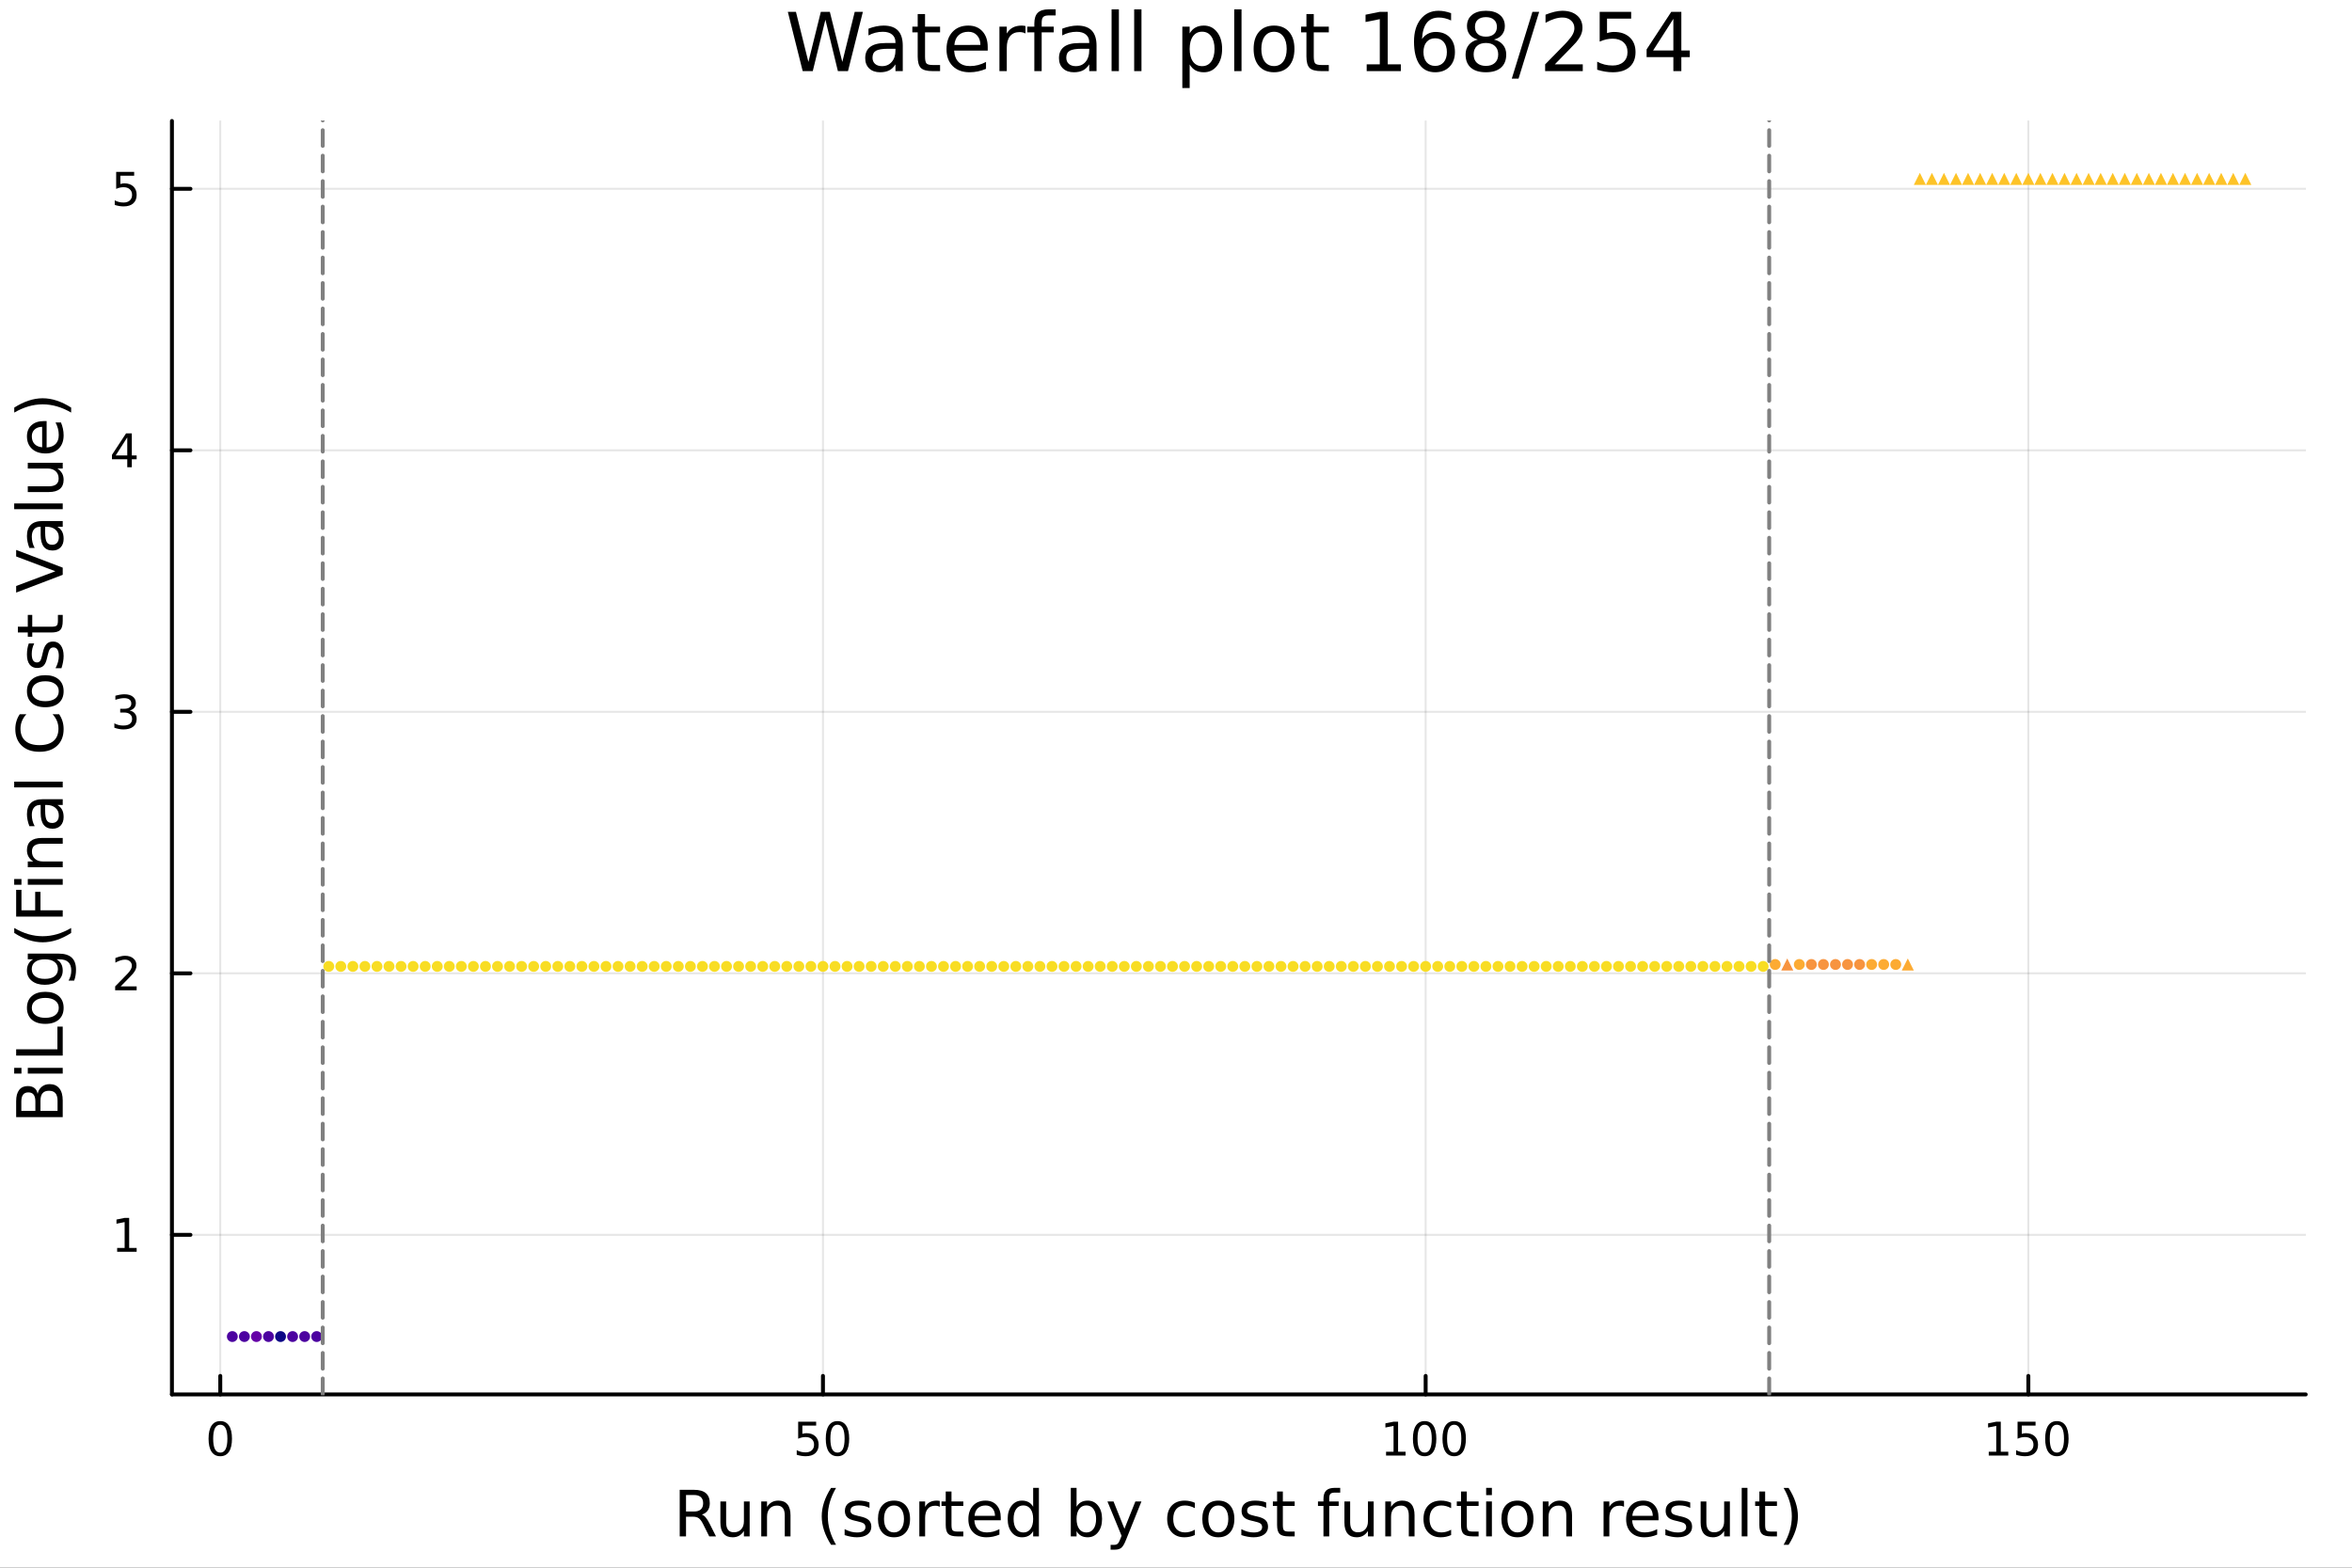 <?xml version="1.0" encoding="utf-8"?>
<svg xmlns="http://www.w3.org/2000/svg" xmlns:xlink="http://www.w3.org/1999/xlink" width="600" height="400" viewBox="0 0 2400 1600">
<rect x="0" y="0" width="2400" height="1600" fill="#333333" stroke="none"/>
<defs>
  <clipPath id="clip460">
    <rect x="0" y="0" width="2400" height="1600"/>
  </clipPath>
</defs>
<path clip-path="url(#clip460)" d="M0 1600 L2400 1600 L2400 0 L0 0  Z" fill="#ffffff" fill-rule="evenodd" fill-opacity="1"/>
<defs>
  <clipPath id="clip461">
    <rect x="480" y="0" width="1681" height="1600"/>
  </clipPath>
</defs>
<path clip-path="url(#clip460)" d="M175.445 1423.18 L2352.76 1423.18 L2352.76 123.472 L175.445 123.472  Z" fill="#ffffff" fill-rule="evenodd" fill-opacity="1"/>
<defs>
  <clipPath id="clip462">
    <rect x="175" y="123" width="2178" height="1301"/>
  </clipPath>
</defs>
<polyline clip-path="url(#clip462)" style="stroke:#000000; stroke-linecap:round; stroke-linejoin:round; stroke-width:2; stroke-opacity:0.1; fill:none" points="224.767,1423.18 224.767,123.472 "/>
<polyline clip-path="url(#clip462)" style="stroke:#000000; stroke-linecap:round; stroke-linejoin:round; stroke-width:2; stroke-opacity:0.1; fill:none" points="839.757,1423.18 839.757,123.472 "/>
<polyline clip-path="url(#clip462)" style="stroke:#000000; stroke-linecap:round; stroke-linejoin:round; stroke-width:2; stroke-opacity:0.1; fill:none" points="1454.75,1423.18 1454.75,123.472 "/>
<polyline clip-path="url(#clip462)" style="stroke:#000000; stroke-linecap:round; stroke-linejoin:round; stroke-width:2; stroke-opacity:0.1; fill:none" points="2069.74,1423.18 2069.74,123.472 "/>
<polyline clip-path="url(#clip462)" style="stroke:#000000; stroke-linecap:round; stroke-linejoin:round; stroke-width:2; stroke-opacity:0.1; fill:none" points="175.445,1260.29 2352.76,1260.29 "/>
<polyline clip-path="url(#clip462)" style="stroke:#000000; stroke-linecap:round; stroke-linejoin:round; stroke-width:2; stroke-opacity:0.1; fill:none" points="175.445,993.392 2352.76,993.392 "/>
<polyline clip-path="url(#clip462)" style="stroke:#000000; stroke-linecap:round; stroke-linejoin:round; stroke-width:2; stroke-opacity:0.1; fill:none" points="175.445,726.493 2352.76,726.493 "/>
<polyline clip-path="url(#clip462)" style="stroke:#000000; stroke-linecap:round; stroke-linejoin:round; stroke-width:2; stroke-opacity:0.1; fill:none" points="175.445,459.594 2352.76,459.594 "/>
<polyline clip-path="url(#clip462)" style="stroke:#000000; stroke-linecap:round; stroke-linejoin:round; stroke-width:2; stroke-opacity:0.1; fill:none" points="175.445,192.695 2352.76,192.695 "/>
<polyline clip-path="url(#clip460)" style="stroke:#000000; stroke-linecap:round; stroke-linejoin:round; stroke-width:4; stroke-opacity:1; fill:none" points="175.445,1423.18 2352.76,1423.18 "/>
<polyline clip-path="url(#clip460)" style="stroke:#000000; stroke-linecap:round; stroke-linejoin:round; stroke-width:4; stroke-opacity:1; fill:none" points="224.767,1423.18 224.767,1404.28 "/>
<polyline clip-path="url(#clip460)" style="stroke:#000000; stroke-linecap:round; stroke-linejoin:round; stroke-width:4; stroke-opacity:1; fill:none" points="839.757,1423.18 839.757,1404.28 "/>
<polyline clip-path="url(#clip460)" style="stroke:#000000; stroke-linecap:round; stroke-linejoin:round; stroke-width:4; stroke-opacity:1; fill:none" points="1454.75,1423.18 1454.75,1404.28 "/>
<polyline clip-path="url(#clip460)" style="stroke:#000000; stroke-linecap:round; stroke-linejoin:round; stroke-width:4; stroke-opacity:1; fill:none" points="2069.74,1423.18 2069.74,1404.28 "/>
<path clip-path="url(#clip460)" d="M224.767 1454.1 Q221.156 1454.1 219.328 1457.66 Q217.522 1461.2 217.522 1468.33 Q217.522 1475.44 219.328 1479.01 Q221.156 1482.55 224.767 1482.55 Q228.402 1482.55 230.207 1479.01 Q232.036 1475.44 232.036 1468.33 Q232.036 1461.2 230.207 1457.66 Q228.402 1454.1 224.767 1454.1 M224.767 1450.39 Q230.578 1450.39 233.633 1455 Q236.712 1459.58 236.712 1468.33 Q236.712 1477.06 233.633 1481.67 Q230.578 1486.25 224.767 1486.25 Q218.957 1486.25 215.879 1481.67 Q212.823 1477.06 212.823 1468.33 Q212.823 1459.58 215.879 1455 Q218.957 1450.39 224.767 1450.39 Z" fill="#000000" fill-rule="nonzero" fill-opacity="1" /><path clip-path="url(#clip460)" d="M814.457 1451.02 L832.813 1451.02 L832.813 1454.96 L818.739 1454.96 L818.739 1463.43 Q819.758 1463.08 820.776 1462.92 Q821.795 1462.73 822.813 1462.73 Q828.6 1462.73 831.98 1465.9 Q835.359 1469.08 835.359 1474.49 Q835.359 1480.07 831.887 1483.17 Q828.415 1486.25 822.095 1486.25 Q819.92 1486.25 817.651 1485.88 Q815.406 1485.51 812.998 1484.77 L812.998 1480.07 Q815.082 1481.2 817.304 1481.76 Q819.526 1482.32 822.003 1482.32 Q826.008 1482.32 828.345 1480.21 Q830.683 1478.1 830.683 1474.49 Q830.683 1470.88 828.345 1468.77 Q826.008 1466.67 822.003 1466.67 Q820.128 1466.67 818.253 1467.08 Q816.401 1467.5 814.457 1468.38 L814.457 1451.02 Z" fill="#000000" fill-rule="nonzero" fill-opacity="1" /><path clip-path="url(#clip460)" d="M854.572 1454.1 Q850.961 1454.1 849.132 1457.66 Q847.327 1461.2 847.327 1468.33 Q847.327 1475.44 849.132 1479.01 Q850.961 1482.55 854.572 1482.55 Q858.206 1482.55 860.012 1479.01 Q861.841 1475.44 861.841 1468.33 Q861.841 1461.2 860.012 1457.66 Q858.206 1454.1 854.572 1454.1 M854.572 1450.39 Q860.382 1450.39 863.438 1455 Q866.517 1459.58 866.517 1468.33 Q866.517 1477.06 863.438 1481.67 Q860.382 1486.25 854.572 1486.25 Q848.762 1486.25 845.683 1481.67 Q842.628 1477.06 842.628 1468.33 Q842.628 1459.58 845.683 1455 Q848.762 1450.39 854.572 1450.39 Z" fill="#000000" fill-rule="nonzero" fill-opacity="1" /><path clip-path="url(#clip460)" d="M1414.35 1481.64 L1421.99 1481.64 L1421.99 1455.28 L1413.68 1456.95 L1413.68 1452.69 L1421.95 1451.02 L1426.62 1451.02 L1426.62 1481.64 L1434.26 1481.64 L1434.26 1485.58 L1414.35 1485.58 L1414.35 1481.64 Z" fill="#000000" fill-rule="nonzero" fill-opacity="1" /><path clip-path="url(#clip460)" d="M1453.71 1454.1 Q1450.09 1454.1 1448.27 1457.66 Q1446.46 1461.2 1446.46 1468.33 Q1446.46 1475.44 1448.27 1479.01 Q1450.09 1482.55 1453.71 1482.55 Q1457.34 1482.55 1459.15 1479.01 Q1460.97 1475.44 1460.97 1468.33 Q1460.97 1461.2 1459.15 1457.66 Q1457.34 1454.1 1453.71 1454.1 M1453.71 1450.39 Q1459.52 1450.39 1462.57 1455 Q1465.65 1459.58 1465.65 1468.33 Q1465.65 1477.06 1462.57 1481.67 Q1459.52 1486.25 1453.71 1486.25 Q1447.9 1486.25 1444.82 1481.67 Q1441.76 1477.06 1441.76 1468.33 Q1441.76 1459.58 1444.82 1455 Q1447.9 1450.39 1453.71 1450.39 Z" fill="#000000" fill-rule="nonzero" fill-opacity="1" /><path clip-path="url(#clip460)" d="M1483.87 1454.1 Q1480.26 1454.1 1478.43 1457.66 Q1476.62 1461.2 1476.62 1468.33 Q1476.62 1475.44 1478.43 1479.01 Q1480.26 1482.55 1483.87 1482.55 Q1487.5 1482.55 1489.31 1479.01 Q1491.14 1475.44 1491.14 1468.33 Q1491.14 1461.2 1489.31 1457.66 Q1487.5 1454.1 1483.87 1454.1 M1483.87 1450.39 Q1489.68 1450.39 1492.73 1455 Q1495.81 1459.58 1495.81 1468.33 Q1495.81 1477.06 1492.73 1481.67 Q1489.68 1486.25 1483.87 1486.25 Q1478.06 1486.25 1474.98 1481.67 Q1471.92 1477.06 1471.92 1468.33 Q1471.92 1459.58 1474.98 1455 Q1478.06 1450.39 1483.87 1450.39 Z" fill="#000000" fill-rule="nonzero" fill-opacity="1" /><path clip-path="url(#clip460)" d="M2029.34 1481.64 L2036.98 1481.64 L2036.98 1455.28 L2028.67 1456.95 L2028.67 1452.69 L2036.94 1451.02 L2041.61 1451.02 L2041.61 1481.64 L2049.25 1481.64 L2049.25 1485.58 L2029.34 1485.58 L2029.34 1481.64 Z" fill="#000000" fill-rule="nonzero" fill-opacity="1" /><path clip-path="url(#clip460)" d="M2058.74 1451.02 L2077.1 1451.02 L2077.1 1454.96 L2063.02 1454.96 L2063.02 1463.43 Q2064.04 1463.08 2065.06 1462.92 Q2066.08 1462.73 2067.1 1462.73 Q2072.89 1462.73 2076.27 1465.9 Q2079.64 1469.08 2079.64 1474.49 Q2079.64 1480.07 2076.17 1483.17 Q2072.7 1486.25 2066.38 1486.25 Q2064.21 1486.25 2061.94 1485.88 Q2059.69 1485.51 2057.28 1484.77 L2057.28 1480.07 Q2059.37 1481.2 2061.59 1481.76 Q2063.81 1482.32 2066.29 1482.32 Q2070.29 1482.32 2072.63 1480.21 Q2074.97 1478.1 2074.97 1474.49 Q2074.97 1470.88 2072.63 1468.77 Q2070.29 1466.67 2066.29 1466.67 Q2064.41 1466.67 2062.54 1467.08 Q2060.69 1467.5 2058.74 1468.38 L2058.74 1451.02 Z" fill="#000000" fill-rule="nonzero" fill-opacity="1" /><path clip-path="url(#clip460)" d="M2098.86 1454.1 Q2095.25 1454.1 2093.42 1457.66 Q2091.61 1461.2 2091.61 1468.33 Q2091.61 1475.44 2093.42 1479.01 Q2095.25 1482.55 2098.86 1482.55 Q2102.49 1482.55 2104.3 1479.01 Q2106.13 1475.44 2106.13 1468.33 Q2106.13 1461.2 2104.3 1457.66 Q2102.49 1454.1 2098.86 1454.1 M2098.86 1450.39 Q2104.67 1450.39 2107.72 1455 Q2110.8 1459.58 2110.8 1468.33 Q2110.8 1477.06 2107.72 1481.67 Q2104.67 1486.25 2098.86 1486.25 Q2093.05 1486.25 2089.97 1481.67 Q2086.91 1477.06 2086.91 1468.33 Q2086.91 1459.58 2089.97 1455 Q2093.05 1450.39 2098.86 1450.39 Z" fill="#000000" fill-rule="nonzero" fill-opacity="1" /><path clip-path="url(#clip460)" d="M716.125 1545.76 Q718.193 1546.46 720.135 1548.76 Q722.108 1551.05 724.082 1555.06 L730.607 1568.04 L723.7 1568.04 L717.621 1555.85 Q715.265 1551.08 713.037 1549.52 Q710.841 1547.96 707.022 1547.96 L700.019 1547.96 L700.019 1568.04 L693.59 1568.04 L693.59 1520.52 L708.104 1520.52 Q716.252 1520.52 720.262 1523.93 Q724.273 1527.34 724.273 1534.21 Q724.273 1538.7 722.172 1541.66 Q720.103 1544.62 716.125 1545.76 M700.019 1525.81 L700.019 1542.68 L708.104 1542.68 Q712.751 1542.68 715.106 1540.54 Q717.493 1538.38 717.493 1534.21 Q717.493 1530.04 715.106 1527.94 Q712.751 1525.81 708.104 1525.81 L700.019 1525.81 Z" fill="#000000" fill-rule="nonzero" fill-opacity="1" /><path clip-path="url(#clip460)" d="M735.094 1553.98 L735.094 1532.4 L740.951 1532.4 L740.951 1553.75 Q740.951 1558.81 742.924 1561.36 Q744.898 1563.87 748.844 1563.87 Q753.587 1563.87 756.324 1560.85 Q759.093 1557.83 759.093 1552.61 L759.093 1532.4 L764.95 1532.4 L764.95 1568.04 L759.093 1568.04 L759.093 1562.57 Q756.961 1565.82 754.128 1567.41 Q751.327 1568.97 747.603 1568.97 Q741.46 1568.97 738.277 1565.15 Q735.094 1561.33 735.094 1553.98 M749.831 1531.54 L749.831 1531.54 Z" fill="#000000" fill-rule="nonzero" fill-opacity="1" /><path clip-path="url(#clip460)" d="M806.645 1546.53 L806.645 1568.04 L800.789 1568.04 L800.789 1546.72 Q800.789 1541.66 798.815 1539.14 Q796.842 1536.63 792.895 1536.63 Q788.153 1536.63 785.415 1539.65 Q782.678 1542.68 782.678 1547.9 L782.678 1568.04 L776.79 1568.04 L776.79 1532.4 L782.678 1532.4 L782.678 1537.93 Q784.779 1534.72 787.612 1533.13 Q790.476 1531.54 794.2 1531.54 Q800.343 1531.54 803.494 1535.36 Q806.645 1539.14 806.645 1546.53 Z" fill="#000000" fill-rule="nonzero" fill-opacity="1" /><path clip-path="url(#clip460)" d="M853.115 1518.58 Q848.85 1525.9 846.781 1533.06 Q844.712 1540.23 844.712 1547.58 Q844.712 1554.93 846.781 1562.16 Q848.881 1569.35 853.115 1576.64 L848.022 1576.64 Q843.248 1569.16 840.861 1561.93 Q838.505 1554.71 838.505 1547.58 Q838.505 1540.48 840.861 1533.29 Q843.216 1526.09 848.022 1518.58 L853.115 1518.58 Z" fill="#000000" fill-rule="nonzero" fill-opacity="1" /><path clip-path="url(#clip460)" d="M887.203 1533.45 L887.203 1538.98 Q884.72 1537.71 882.047 1537.07 Q879.373 1536.44 876.509 1536.44 Q872.148 1536.44 869.952 1537.77 Q867.788 1539.11 867.788 1541.79 Q867.788 1543.82 869.347 1545 Q870.907 1546.15 875.617 1547.2 L877.623 1547.64 Q883.861 1548.98 886.471 1551.43 Q889.113 1553.85 889.113 1558.21 Q889.113 1563.17 885.166 1566.07 Q881.251 1568.97 874.376 1568.97 Q871.512 1568.97 868.392 1568.39 Q865.305 1567.85 861.867 1566.74 L861.867 1560.69 Q865.114 1562.38 868.265 1563.24 Q871.416 1564.07 874.503 1564.07 Q878.641 1564.07 880.869 1562.66 Q883.097 1561.23 883.097 1558.65 Q883.097 1556.27 881.474 1554.99 Q879.882 1553.72 874.44 1552.54 L872.403 1552.07 Q866.96 1550.92 864.541 1548.56 Q862.122 1546.18 862.122 1542.04 Q862.122 1537.01 865.687 1534.27 Q869.252 1531.54 875.808 1531.54 Q879.055 1531.54 881.919 1532.01 Q884.784 1532.49 887.203 1533.45 Z" fill="#000000" fill-rule="nonzero" fill-opacity="1" /><path clip-path="url(#clip460)" d="M912.252 1536.5 Q907.541 1536.5 904.804 1540.19 Q902.067 1543.85 902.067 1550.25 Q902.067 1556.65 904.772 1560.34 Q907.51 1564 912.252 1564 Q916.931 1564 919.668 1560.31 Q922.405 1556.62 922.405 1550.25 Q922.405 1543.92 919.668 1540.23 Q916.931 1536.5 912.252 1536.5 M912.252 1531.54 Q919.891 1531.54 924.251 1536.5 Q928.612 1541.47 928.612 1550.25 Q928.612 1559 924.251 1564 Q919.891 1568.97 912.252 1568.97 Q904.581 1568.97 900.221 1564 Q895.892 1559 895.892 1550.25 Q895.892 1541.47 900.221 1536.5 Q904.581 1531.54 912.252 1531.54 Z" fill="#000000" fill-rule="nonzero" fill-opacity="1" /><path clip-path="url(#clip460)" d="M958.976 1537.87 Q957.99 1537.3 956.812 1537.04 Q955.666 1536.76 954.266 1536.76 Q949.3 1536.76 946.627 1540 Q943.985 1543.22 943.985 1549.27 L943.985 1568.04 L938.097 1568.04 L938.097 1532.4 L943.985 1532.4 L943.985 1537.93 Q945.831 1534.69 948.791 1533.13 Q951.751 1531.54 955.984 1531.54 Q956.589 1531.54 957.321 1531.63 Q958.053 1531.7 958.944 1531.85 L958.976 1537.87 Z" fill="#000000" fill-rule="nonzero" fill-opacity="1" /><path clip-path="url(#clip460)" d="M970.912 1522.27 L970.912 1532.4 L982.975 1532.4 L982.975 1536.95 L970.912 1536.95 L970.912 1556.3 Q970.912 1560.66 972.09 1561.9 Q973.299 1563.14 976.959 1563.14 L982.975 1563.14 L982.975 1568.04 L976.959 1568.04 Q970.18 1568.04 967.602 1565.53 Q965.024 1562.98 965.024 1556.3 L965.024 1536.95 L960.727 1536.95 L960.727 1532.4 L965.024 1532.4 L965.024 1522.27 L970.912 1522.27 Z" fill="#000000" fill-rule="nonzero" fill-opacity="1" /><path clip-path="url(#clip460)" d="M1021.17 1548.76 L1021.17 1551.62 L994.242 1551.62 Q994.624 1557.67 997.871 1560.85 Q1001.15 1564 1006.97 1564 Q1010.35 1564 1013.5 1563.17 Q1016.68 1562.35 1019.8 1560.69 L1019.8 1566.23 Q1016.65 1567.57 1013.34 1568.27 Q1010.03 1568.97 1006.62 1568.97 Q998.094 1568.97 993.097 1564 Q988.131 1559.04 988.131 1550.57 Q988.131 1541.82 992.842 1536.69 Q997.584 1531.54 1005.61 1531.54 Q1012.8 1531.54 1016.97 1536.18 Q1021.17 1540.8 1021.17 1548.76 M1015.31 1547.04 Q1015.25 1542.23 1012.61 1539.37 Q1010 1536.5 1005.67 1536.5 Q1000.77 1536.5 997.807 1539.27 Q994.879 1542.04 994.433 1547.07 L1015.31 1547.04 Z" fill="#000000" fill-rule="nonzero" fill-opacity="1" /><path clip-path="url(#clip460)" d="M1054.24 1537.81 L1054.24 1518.52 L1060.1 1518.52 L1060.1 1568.04 L1054.24 1568.04 L1054.24 1562.7 Q1052.39 1565.88 1049.56 1567.44 Q1046.76 1568.97 1042.81 1568.97 Q1036.35 1568.97 1032.28 1563.81 Q1028.24 1558.65 1028.24 1550.25 Q1028.24 1541.85 1032.28 1536.69 Q1036.35 1531.54 1042.81 1531.54 Q1046.76 1531.54 1049.56 1533.1 Q1052.39 1534.62 1054.24 1537.81 M1034.28 1550.25 Q1034.28 1556.71 1036.92 1560.4 Q1039.6 1564.07 1044.24 1564.07 Q1048.89 1564.07 1051.57 1560.4 Q1054.24 1556.71 1054.24 1550.25 Q1054.24 1543.79 1051.57 1540.13 Q1048.89 1536.44 1044.24 1536.44 Q1039.6 1536.44 1036.92 1540.13 Q1034.28 1543.79 1034.28 1550.25 Z" fill="#000000" fill-rule="nonzero" fill-opacity="1" /><path clip-path="url(#clip460)" d="M1118.47 1550.25 Q1118.47 1543.79 1115.8 1540.13 Q1113.15 1536.44 1108.51 1536.44 Q1103.86 1536.44 1101.19 1540.13 Q1098.54 1543.79 1098.54 1550.25 Q1098.54 1556.71 1101.19 1560.4 Q1103.86 1564.07 1108.51 1564.07 Q1113.15 1564.07 1115.8 1560.4 Q1118.47 1556.71 1118.47 1550.25 M1098.54 1537.81 Q1100.39 1534.62 1103.19 1533.1 Q1106.02 1531.54 1109.94 1531.54 Q1116.43 1531.54 1120.47 1536.69 Q1124.55 1541.85 1124.55 1550.25 Q1124.55 1558.65 1120.47 1563.81 Q1116.43 1568.97 1109.94 1568.97 Q1106.02 1568.97 1103.19 1567.44 Q1100.39 1565.88 1098.54 1562.7 L1098.54 1568.04 L1092.66 1568.04 L1092.66 1518.52 L1098.54 1518.52 L1098.54 1537.81 Z" fill="#000000" fill-rule="nonzero" fill-opacity="1" /><path clip-path="url(#clip460)" d="M1149.09 1571.35 Q1146.61 1577.72 1144.25 1579.66 Q1141.89 1581.6 1137.95 1581.6 L1133.27 1581.6 L1133.27 1576.7 L1136.71 1576.7 Q1139.13 1576.7 1140.46 1575.56 Q1141.8 1574.41 1143.42 1570.14 L1144.47 1567.47 L1130.05 1532.4 L1136.26 1532.4 L1147.4 1560.28 L1158.54 1532.4 L1164.75 1532.4 L1149.09 1571.35 Z" fill="#000000" fill-rule="nonzero" fill-opacity="1" /><path clip-path="url(#clip460)" d="M1219.21 1533.76 L1219.21 1539.24 Q1216.72 1537.87 1214.21 1537.2 Q1211.73 1536.5 1209.18 1536.5 Q1203.48 1536.5 1200.33 1540.13 Q1197.18 1543.73 1197.18 1550.25 Q1197.18 1556.78 1200.33 1560.4 Q1203.48 1564 1209.18 1564 Q1211.73 1564 1214.21 1563.33 Q1216.72 1562.63 1219.21 1561.26 L1219.21 1566.68 Q1216.76 1567.82 1214.11 1568.39 Q1211.5 1568.97 1208.54 1568.97 Q1200.49 1568.97 1195.75 1563.91 Q1191.01 1558.85 1191.01 1550.25 Q1191.01 1541.53 1195.78 1536.53 Q1200.59 1531.54 1208.93 1531.54 Q1211.63 1531.54 1214.21 1532.11 Q1216.79 1532.65 1219.21 1533.76 Z" fill="#000000" fill-rule="nonzero" fill-opacity="1" /><path clip-path="url(#clip460)" d="M1243.21 1536.5 Q1238.49 1536.5 1235.76 1540.19 Q1233.02 1543.85 1233.02 1550.25 Q1233.02 1556.65 1235.73 1560.34 Q1238.46 1564 1243.21 1564 Q1247.88 1564 1250.62 1560.31 Q1253.36 1556.62 1253.36 1550.25 Q1253.36 1543.92 1250.62 1540.23 Q1247.88 1536.5 1243.21 1536.5 M1243.21 1531.54 Q1250.84 1531.54 1255.2 1536.5 Q1259.56 1541.47 1259.56 1550.25 Q1259.56 1559 1255.2 1564 Q1250.84 1568.97 1243.21 1568.97 Q1235.53 1568.97 1231.17 1564 Q1226.85 1559 1226.85 1550.25 Q1226.85 1541.47 1231.17 1536.5 Q1235.53 1531.54 1243.21 1531.54 Z" fill="#000000" fill-rule="nonzero" fill-opacity="1" /><path clip-path="url(#clip460)" d="M1292 1533.45 L1292 1538.98 Q1289.52 1537.71 1286.84 1537.07 Q1284.17 1536.44 1281.3 1536.44 Q1276.94 1536.44 1274.75 1537.77 Q1272.58 1539.11 1272.58 1541.79 Q1272.58 1543.82 1274.14 1545 Q1275.7 1546.15 1280.41 1547.2 L1282.42 1547.64 Q1288.66 1548.98 1291.27 1551.43 Q1293.91 1553.85 1293.91 1558.21 Q1293.91 1563.17 1289.96 1566.07 Q1286.05 1568.97 1279.17 1568.97 Q1276.31 1568.97 1273.19 1568.39 Q1270.1 1567.85 1266.66 1566.74 L1266.66 1560.69 Q1269.91 1562.38 1273.06 1563.24 Q1276.21 1564.07 1279.3 1564.07 Q1283.44 1564.07 1285.66 1562.66 Q1287.89 1561.23 1287.89 1558.65 Q1287.89 1556.27 1286.27 1554.99 Q1284.68 1553.72 1279.24 1552.54 L1277.2 1552.07 Q1271.76 1550.92 1269.34 1548.56 Q1266.92 1546.18 1266.92 1542.04 Q1266.92 1537.01 1270.48 1534.27 Q1274.05 1531.54 1280.6 1531.54 Q1283.85 1531.54 1286.71 1532.01 Q1289.58 1532.49 1292 1533.45 Z" fill="#000000" fill-rule="nonzero" fill-opacity="1" /><path clip-path="url(#clip460)" d="M1309.03 1522.27 L1309.03 1532.4 L1321.09 1532.4 L1321.09 1536.95 L1309.03 1536.95 L1309.03 1556.3 Q1309.03 1560.66 1310.2 1561.9 Q1311.41 1563.14 1315.07 1563.14 L1321.09 1563.14 L1321.09 1568.04 L1315.07 1568.04 Q1308.29 1568.04 1305.72 1565.53 Q1303.14 1562.98 1303.14 1556.3 L1303.14 1536.95 L1298.84 1536.95 L1298.84 1532.4 L1303.14 1532.4 L1303.14 1522.27 L1309.03 1522.27 Z" fill="#000000" fill-rule="nonzero" fill-opacity="1" /><path clip-path="url(#clip460)" d="M1367.56 1518.52 L1367.56 1523.39 L1361.96 1523.39 Q1358.81 1523.39 1357.57 1524.66 Q1356.36 1525.93 1356.36 1529.24 L1356.36 1532.4 L1366 1532.4 L1366 1536.95 L1356.36 1536.95 L1356.36 1568.04 L1350.47 1568.04 L1350.47 1536.95 L1344.87 1536.95 L1344.87 1532.4 L1350.47 1532.4 L1350.47 1529.91 Q1350.47 1523.96 1353.24 1521.26 Q1356.01 1518.52 1362.02 1518.52 L1367.56 1518.52 Z" fill="#000000" fill-rule="nonzero" fill-opacity="1" /><path clip-path="url(#clip460)" d="M1371.86 1553.98 L1371.86 1532.4 L1377.71 1532.4 L1377.71 1553.75 Q1377.71 1558.81 1379.69 1561.36 Q1381.66 1563.87 1385.61 1563.87 Q1390.35 1563.87 1393.09 1560.85 Q1395.85 1557.83 1395.85 1552.61 L1395.85 1532.4 L1401.71 1532.4 L1401.71 1568.04 L1395.85 1568.04 L1395.85 1562.57 Q1393.72 1565.82 1390.89 1567.41 Q1388.09 1568.97 1384.36 1568.97 Q1378.22 1568.97 1375.04 1565.15 Q1371.86 1561.33 1371.86 1553.98 M1386.59 1531.54 L1386.59 1531.54 Z" fill="#000000" fill-rule="nonzero" fill-opacity="1" /><path clip-path="url(#clip460)" d="M1443.41 1546.53 L1443.41 1568.04 L1437.55 1568.04 L1437.55 1546.72 Q1437.55 1541.66 1435.58 1539.14 Q1433.6 1536.63 1429.66 1536.63 Q1424.91 1536.63 1422.18 1539.65 Q1419.44 1542.68 1419.44 1547.9 L1419.44 1568.04 L1413.55 1568.04 L1413.55 1532.4 L1419.44 1532.4 L1419.44 1537.93 Q1421.54 1534.72 1424.37 1533.13 Q1427.24 1531.54 1430.96 1531.54 Q1437.1 1531.54 1440.26 1535.36 Q1443.41 1539.14 1443.41 1546.53 Z" fill="#000000" fill-rule="nonzero" fill-opacity="1" /><path clip-path="url(#clip460)" d="M1480.74 1533.76 L1480.74 1539.24 Q1478.26 1537.87 1475.74 1537.2 Q1473.26 1536.5 1470.72 1536.5 Q1465.02 1536.5 1461.87 1540.13 Q1458.72 1543.73 1458.72 1550.25 Q1458.72 1556.78 1461.87 1560.4 Q1465.02 1564 1470.72 1564 Q1473.26 1564 1475.74 1563.33 Q1478.26 1562.63 1480.74 1561.26 L1480.74 1566.68 Q1478.29 1567.82 1475.65 1568.39 Q1473.04 1568.97 1470.08 1568.97 Q1462.03 1568.97 1457.28 1563.91 Q1452.54 1558.85 1452.54 1550.25 Q1452.54 1541.53 1457.32 1536.53 Q1462.12 1531.54 1470.46 1531.54 Q1473.17 1531.54 1475.74 1532.11 Q1478.32 1532.65 1480.74 1533.76 Z" fill="#000000" fill-rule="nonzero" fill-opacity="1" /><path clip-path="url(#clip460)" d="M1496.72 1522.27 L1496.72 1532.4 L1508.78 1532.4 L1508.78 1536.95 L1496.72 1536.95 L1496.72 1556.3 Q1496.72 1560.66 1497.9 1561.9 Q1499.11 1563.14 1502.77 1563.14 L1508.78 1563.14 L1508.78 1568.04 L1502.77 1568.04 Q1495.99 1568.04 1493.41 1565.53 Q1490.83 1562.98 1490.83 1556.3 L1490.83 1536.95 L1486.53 1536.95 L1486.53 1532.4 L1490.83 1532.4 L1490.83 1522.27 L1496.72 1522.27 Z" fill="#000000" fill-rule="nonzero" fill-opacity="1" /><path clip-path="url(#clip460)" d="M1516.48 1532.4 L1522.34 1532.4 L1522.34 1568.04 L1516.48 1568.04 L1516.48 1532.4 M1516.48 1518.52 L1522.34 1518.52 L1522.34 1525.93 L1516.48 1525.93 L1516.48 1518.52 Z" fill="#000000" fill-rule="nonzero" fill-opacity="1" /><path clip-path="url(#clip460)" d="M1548.41 1536.5 Q1543.7 1536.5 1540.96 1540.19 Q1538.22 1543.85 1538.22 1550.25 Q1538.22 1556.65 1540.93 1560.34 Q1543.67 1564 1548.41 1564 Q1553.09 1564 1555.82 1560.31 Q1558.56 1556.62 1558.56 1550.25 Q1558.56 1543.92 1555.82 1540.23 Q1553.09 1536.5 1548.41 1536.5 M1548.41 1531.54 Q1556.05 1531.54 1560.41 1536.5 Q1564.77 1541.47 1564.77 1550.25 Q1564.77 1559 1560.41 1564 Q1556.05 1568.97 1548.41 1568.97 Q1540.74 1568.97 1536.38 1564 Q1532.05 1559 1532.05 1550.25 Q1532.05 1541.47 1536.38 1536.5 Q1540.74 1531.54 1548.41 1531.54 Z" fill="#000000" fill-rule="nonzero" fill-opacity="1" /><path clip-path="url(#clip460)" d="M1604.11 1546.53 L1604.11 1568.04 L1598.25 1568.04 L1598.25 1546.72 Q1598.25 1541.66 1596.28 1539.14 Q1594.31 1536.63 1590.36 1536.63 Q1585.62 1536.63 1582.88 1539.65 Q1580.14 1542.68 1580.14 1547.9 L1580.14 1568.04 L1574.25 1568.04 L1574.25 1532.4 L1580.14 1532.4 L1580.14 1537.93 Q1582.24 1534.72 1585.08 1533.13 Q1587.94 1531.54 1591.66 1531.54 Q1597.81 1531.54 1600.96 1535.36 Q1604.11 1539.14 1604.11 1546.53 Z" fill="#000000" fill-rule="nonzero" fill-opacity="1" /><path clip-path="url(#clip460)" d="M1657.17 1537.87 Q1656.18 1537.3 1655 1537.04 Q1653.86 1536.76 1652.46 1536.76 Q1647.49 1536.76 1644.82 1540 Q1642.18 1543.22 1642.18 1549.27 L1642.18 1568.04 L1636.29 1568.04 L1636.29 1532.4 L1642.18 1532.4 L1642.18 1537.93 Q1644.02 1534.69 1646.98 1533.13 Q1649.94 1531.54 1654.18 1531.54 Q1654.78 1531.54 1655.51 1531.63 Q1656.24 1531.7 1657.14 1531.85 L1657.17 1537.87 Z" fill="#000000" fill-rule="nonzero" fill-opacity="1" /><path clip-path="url(#clip460)" d="M1692.37 1548.76 L1692.37 1551.62 L1665.44 1551.62 Q1665.82 1557.67 1669.07 1560.85 Q1672.35 1564 1678.17 1564 Q1681.55 1564 1684.7 1563.17 Q1687.88 1562.35 1691 1560.69 L1691 1566.23 Q1687.85 1567.57 1684.54 1568.27 Q1681.23 1568.97 1677.82 1568.97 Q1669.29 1568.97 1664.3 1564 Q1659.33 1559.04 1659.33 1550.57 Q1659.33 1541.82 1664.04 1536.69 Q1668.78 1531.54 1676.81 1531.54 Q1684 1531.54 1688.17 1536.18 Q1692.37 1540.8 1692.37 1548.76 M1686.51 1547.04 Q1686.45 1542.23 1683.81 1539.37 Q1681.2 1536.5 1676.87 1536.5 Q1671.97 1536.5 1669.01 1539.27 Q1666.08 1542.04 1665.63 1547.07 L1686.51 1547.04 Z" fill="#000000" fill-rule="nonzero" fill-opacity="1" /><path clip-path="url(#clip460)" d="M1724.71 1533.45 L1724.71 1538.98 Q1722.22 1537.71 1719.55 1537.07 Q1716.88 1536.44 1714.01 1536.44 Q1709.65 1536.44 1707.46 1537.77 Q1705.29 1539.11 1705.29 1541.79 Q1705.29 1543.82 1706.85 1545 Q1708.41 1546.15 1713.12 1547.2 L1715.13 1547.64 Q1721.37 1548.98 1723.98 1551.43 Q1726.62 1553.85 1726.62 1558.21 Q1726.62 1563.17 1722.67 1566.07 Q1718.76 1568.97 1711.88 1568.97 Q1709.02 1568.97 1705.9 1568.39 Q1702.81 1567.85 1699.37 1566.74 L1699.37 1560.69 Q1702.62 1562.38 1705.77 1563.24 Q1708.92 1564.07 1712.01 1564.07 Q1716.15 1564.07 1718.37 1562.66 Q1720.6 1561.23 1720.6 1558.65 Q1720.6 1556.27 1718.98 1554.99 Q1717.39 1553.72 1711.94 1552.54 L1709.91 1552.07 Q1704.46 1550.92 1702.05 1548.56 Q1699.63 1546.18 1699.63 1542.04 Q1699.63 1537.01 1703.19 1534.27 Q1706.76 1531.54 1713.31 1531.54 Q1716.56 1531.54 1719.42 1532.01 Q1722.29 1532.49 1724.71 1533.45 Z" fill="#000000" fill-rule="nonzero" fill-opacity="1" /><path clip-path="url(#clip460)" d="M1735.34 1553.98 L1735.34 1532.4 L1741.19 1532.4 L1741.19 1553.75 Q1741.19 1558.81 1743.17 1561.36 Q1745.14 1563.87 1749.09 1563.87 Q1753.83 1563.87 1756.57 1560.85 Q1759.34 1557.83 1759.34 1552.61 L1759.34 1532.4 L1765.19 1532.4 L1765.19 1568.04 L1759.34 1568.04 L1759.34 1562.57 Q1757.2 1565.82 1754.37 1567.41 Q1751.57 1568.97 1747.85 1568.97 Q1741.7 1568.97 1738.52 1565.15 Q1735.34 1561.33 1735.34 1553.98 M1750.07 1531.54 L1750.07 1531.54 Z" fill="#000000" fill-rule="nonzero" fill-opacity="1" /><path clip-path="url(#clip460)" d="M1777.26 1518.52 L1783.11 1518.52 L1783.11 1568.04 L1777.26 1568.04 L1777.26 1518.52 Z" fill="#000000" fill-rule="nonzero" fill-opacity="1" /><path clip-path="url(#clip460)" d="M1801.16 1522.27 L1801.16 1532.4 L1813.22 1532.4 L1813.22 1536.95 L1801.16 1536.95 L1801.16 1556.3 Q1801.16 1560.66 1802.34 1561.9 Q1803.55 1563.14 1807.21 1563.14 L1813.22 1563.14 L1813.22 1568.04 L1807.21 1568.04 Q1800.43 1568.04 1797.85 1565.53 Q1795.27 1562.98 1795.27 1556.3 L1795.27 1536.95 L1790.97 1536.95 L1790.97 1532.4 L1795.27 1532.4 L1795.27 1522.27 L1801.16 1522.27 Z" fill="#000000" fill-rule="nonzero" fill-opacity="1" /><path clip-path="url(#clip460)" d="M1820 1518.58 L1825.09 1518.58 Q1829.87 1526.09 1832.22 1533.29 Q1834.61 1540.48 1834.61 1547.58 Q1834.61 1554.71 1832.22 1561.93 Q1829.87 1569.16 1825.09 1576.64 L1820 1576.64 Q1824.23 1569.35 1826.3 1562.16 Q1828.4 1554.93 1828.4 1547.58 Q1828.4 1540.23 1826.3 1533.06 Q1824.23 1525.9 1820 1518.58 Z" fill="#000000" fill-rule="nonzero" fill-opacity="1" /><polyline clip-path="url(#clip460)" style="stroke:#000000; stroke-linecap:round; stroke-linejoin:round; stroke-width:4; stroke-opacity:1; fill:none" points="175.445,1423.18 175.445,123.472 "/>
<polyline clip-path="url(#clip460)" style="stroke:#000000; stroke-linecap:round; stroke-linejoin:round; stroke-width:4; stroke-opacity:1; fill:none" points="175.445,1260.29 194.343,1260.29 "/>
<polyline clip-path="url(#clip460)" style="stroke:#000000; stroke-linecap:round; stroke-linejoin:round; stroke-width:4; stroke-opacity:1; fill:none" points="175.445,993.392 194.343,993.392 "/>
<polyline clip-path="url(#clip460)" style="stroke:#000000; stroke-linecap:round; stroke-linejoin:round; stroke-width:4; stroke-opacity:1; fill:none" points="175.445,726.493 194.343,726.493 "/>
<polyline clip-path="url(#clip460)" style="stroke:#000000; stroke-linecap:round; stroke-linejoin:round; stroke-width:4; stroke-opacity:1; fill:none" points="175.445,459.594 194.343,459.594 "/>
<polyline clip-path="url(#clip460)" style="stroke:#000000; stroke-linecap:round; stroke-linejoin:round; stroke-width:4; stroke-opacity:1; fill:none" points="175.445,192.695 194.343,192.695 "/>
<path clip-path="url(#clip460)" d="M119.538 1273.64 L127.177 1273.64 L127.177 1247.27 L118.867 1248.94 L118.867 1244.68 L127.13 1243.01 L131.806 1243.01 L131.806 1273.64 L139.445 1273.64 L139.445 1277.57 L119.538 1277.57 L119.538 1273.64 Z" fill="#000000" fill-rule="nonzero" fill-opacity="1" /><path clip-path="url(#clip460)" d="M123.126 1006.74 L139.445 1006.74 L139.445 1010.67 L117.501 1010.67 L117.501 1006.74 Q120.163 1003.98 124.746 999.353 Q129.353 994.7 130.533 993.358 Q132.779 990.835 133.658 989.099 Q134.561 987.339 134.561 985.649 Q134.561 982.895 132.617 981.159 Q130.695 979.423 127.593 979.423 Q125.394 979.423 122.941 980.187 Q120.51 980.95 117.732 982.501 L117.732 977.779 Q120.556 976.645 123.01 976.066 Q125.464 975.487 127.501 975.487 Q132.871 975.487 136.066 978.173 Q139.26 980.858 139.26 985.349 Q139.26 987.478 138.45 989.399 Q137.663 991.298 135.556 993.89 Q134.978 994.561 131.876 997.779 Q128.774 1000.97 123.126 1006.74 Z" fill="#000000" fill-rule="nonzero" fill-opacity="1" /><path clip-path="url(#clip460)" d="M132.316 725.139 Q135.672 725.857 137.547 728.125 Q139.445 730.394 139.445 733.727 Q139.445 738.843 135.927 741.644 Q132.408 744.445 125.927 744.445 Q123.751 744.445 121.436 744.005 Q119.144 743.588 116.691 742.732 L116.691 738.218 Q118.635 739.352 120.95 739.931 Q123.265 740.51 125.788 740.51 Q130.186 740.51 132.478 738.773 Q134.792 737.037 134.792 733.727 Q134.792 730.672 132.64 728.959 Q130.51 727.223 126.691 727.223 L122.663 727.223 L122.663 723.38 L126.876 723.38 Q130.325 723.38 132.154 722.014 Q133.982 720.625 133.982 718.033 Q133.982 715.371 132.084 713.959 Q130.209 712.524 126.691 712.524 Q124.769 712.524 122.57 712.94 Q120.371 713.357 117.732 714.237 L117.732 710.07 Q120.394 709.329 122.709 708.959 Q125.047 708.588 127.107 708.588 Q132.431 708.588 135.533 711.019 Q138.635 713.426 138.635 717.547 Q138.635 720.417 136.992 722.408 Q135.348 724.375 132.316 725.139 Z" fill="#000000" fill-rule="nonzero" fill-opacity="1" /><path clip-path="url(#clip460)" d="M129.862 446.388 L118.056 464.837 L129.862 464.837 L129.862 446.388 M128.635 442.314 L134.515 442.314 L134.515 464.837 L139.445 464.837 L139.445 468.726 L134.515 468.726 L134.515 476.874 L129.862 476.874 L129.862 468.726 L114.26 468.726 L114.26 464.212 L128.635 442.314 Z" fill="#000000" fill-rule="nonzero" fill-opacity="1" /><path clip-path="url(#clip460)" d="M118.543 175.415 L136.899 175.415 L136.899 179.35 L122.825 179.35 L122.825 187.823 Q123.843 187.475 124.862 187.313 Q125.88 187.128 126.899 187.128 Q132.686 187.128 136.066 190.299 Q139.445 193.471 139.445 198.887 Q139.445 204.466 135.973 207.568 Q132.501 210.647 126.181 210.647 Q124.005 210.647 121.737 210.276 Q119.492 209.906 117.084 209.165 L117.084 204.466 Q119.168 205.6 121.39 206.156 Q123.612 206.711 126.089 206.711 Q130.093 206.711 132.431 204.605 Q134.769 202.498 134.769 198.887 Q134.769 195.276 132.431 193.17 Q130.093 191.063 126.089 191.063 Q124.214 191.063 122.339 191.48 Q120.487 191.897 118.543 192.776 L118.543 175.415 Z" fill="#000000" fill-rule="nonzero" fill-opacity="1" /><path clip-path="url(#clip460)" d="M41.31 1133.75 L58.721 1133.75 L58.721 1123.44 Q58.721 1118.25 56.588 1115.77 Q54.424 1113.25 50 1113.25 Q45.544 1113.25 43.443 1115.77 Q41.31 1118.25 41.31 1123.44 L41.31 1133.75 M21.768 1133.75 L36.09 1133.75 L36.09 1124.24 Q36.09 1119.52 34.34 1117.23 Q32.558 1114.91 28.929 1114.91 Q25.332 1114.91 23.55 1117.23 Q21.768 1119.52 21.768 1124.24 L21.768 1133.75 M16.484 1140.18 L16.484 1123.76 Q16.484 1116.41 19.54 1112.43 Q22.595 1108.45 28.229 1108.45 Q32.589 1108.45 35.167 1110.49 Q37.746 1112.52 38.382 1116.47 Q39.401 1111.73 42.647 1109.12 Q45.862 1106.48 50.7 1106.48 Q57.066 1106.48 60.535 1110.8 Q64.004 1115.13 64.004 1123.12 L64.004 1140.18 L16.484 1140.18 Z" fill="#000000" fill-rule="nonzero" fill-opacity="1" /><path clip-path="url(#clip460)" d="M28.356 1095.72 L28.356 1089.86 L64.004 1089.86 L64.004 1095.72 L28.356 1095.72 M14.479 1095.72 L14.479 1089.86 L21.895 1089.86 L21.895 1095.72 L14.479 1095.72 Z" fill="#000000" fill-rule="nonzero" fill-opacity="1" /><path clip-path="url(#clip460)" d="M16.484 1077.35 L16.484 1070.92 L58.593 1070.92 L58.593 1047.78 L64.004 1047.78 L64.004 1077.35 L16.484 1077.35 Z" fill="#000000" fill-rule="nonzero" fill-opacity="1" /><path clip-path="url(#clip460)" d="M32.462 1028.62 Q32.462 1033.33 36.154 1036.07 Q39.815 1038.81 46.212 1038.81 Q52.609 1038.81 56.302 1036.1 Q59.962 1033.37 59.962 1028.62 Q59.962 1023.94 56.27 1021.21 Q52.578 1018.47 46.212 1018.47 Q39.878 1018.47 36.186 1021.21 Q32.462 1023.94 32.462 1028.62 M27.497 1028.62 Q27.497 1020.98 32.462 1016.62 Q37.427 1012.26 46.212 1012.26 Q54.965 1012.26 59.962 1016.62 Q64.927 1020.98 64.927 1028.62 Q64.927 1036.29 59.962 1040.65 Q54.965 1044.98 46.212 1044.98 Q37.427 1044.98 32.462 1040.65 Q27.497 1036.29 27.497 1028.62 Z" fill="#000000" fill-rule="nonzero" fill-opacity="1" /><path clip-path="url(#clip460)" d="M45.766 979.097 Q39.401 979.097 35.9 981.739 Q32.398 984.349 32.398 989.092 Q32.398 993.802 35.9 996.444 Q39.401 999.054 45.766 999.054 Q52.1 999.054 55.601 996.444 Q59.103 993.802 59.103 989.092 Q59.103 984.349 55.601 981.739 Q52.1 979.097 45.766 979.097 M59.58 973.241 Q68.683 973.241 73.107 977.283 Q77.563 981.325 77.563 989.665 Q77.563 992.752 77.086 995.489 Q76.64 998.226 75.685 1000.8 L69.988 1000.8 Q71.388 998.226 72.057 995.712 Q72.725 993.197 72.725 990.588 Q72.725 984.827 69.701 981.962 Q66.71 979.097 60.63 979.097 L57.734 979.097 Q60.885 980.912 62.445 983.744 Q64.004 986.577 64.004 990.524 Q64.004 997.081 59.007 1001.09 Q54.01 1005.1 45.766 1005.1 Q37.491 1005.1 32.494 1001.09 Q27.497 997.081 27.497 990.524 Q27.497 986.577 29.056 983.744 Q30.616 980.912 33.767 979.097 L28.356 979.097 L28.356 973.241 L59.58 973.241 Z" fill="#000000" fill-rule="nonzero" fill-opacity="1" /><path clip-path="url(#clip460)" d="M14.543 947.11 Q21.863 951.375 29.025 953.444 Q36.186 955.513 43.538 955.513 Q50.891 955.513 58.116 953.444 Q65.309 951.343 72.598 947.11 L72.598 952.202 Q65.118 956.977 57.893 959.364 Q50.668 961.719 43.538 961.719 Q36.441 961.719 29.247 959.364 Q22.054 957.008 14.543 952.202 L14.543 947.11 Z" fill="#000000" fill-rule="nonzero" fill-opacity="1" /><path clip-path="url(#clip460)" d="M16.484 935.492 L16.484 908.183 L21.895 908.183 L21.895 929.063 L35.9 929.063 L35.9 910.221 L41.31 910.221 L41.31 929.063 L64.004 929.063 L64.004 935.492 L16.484 935.492 Z" fill="#000000" fill-rule="nonzero" fill-opacity="1" /><path clip-path="url(#clip460)" d="M28.356 902.995 L28.356 897.139 L64.004 897.139 L64.004 902.995 L28.356 902.995 M14.479 902.995 L14.479 897.139 L21.895 897.139 L21.895 902.995 L14.479 902.995 Z" fill="#000000" fill-rule="nonzero" fill-opacity="1" /><path clip-path="url(#clip460)" d="M42.488 855.253 L64.004 855.253 L64.004 861.109 L42.679 861.109 Q37.618 861.109 35.104 863.082 Q32.589 865.056 32.589 869.003 Q32.589 873.745 35.613 876.482 Q38.637 879.22 43.857 879.22 L64.004 879.22 L64.004 885.108 L28.356 885.108 L28.356 879.22 L33.894 879.22 Q30.68 877.119 29.088 874.286 Q27.497 871.422 27.497 867.698 Q27.497 861.555 31.316 858.404 Q35.104 855.253 42.488 855.253 Z" fill="#000000" fill-rule="nonzero" fill-opacity="1" /><path clip-path="url(#clip460)" d="M46.085 827.371 Q46.085 834.469 47.708 837.206 Q49.331 839.943 53.246 839.943 Q56.365 839.943 58.211 837.906 Q60.026 835.837 60.026 832.304 Q60.026 827.434 56.588 824.506 Q53.119 821.546 47.39 821.546 L46.085 821.546 L46.085 827.371 M43.666 815.69 L64.004 815.69 L64.004 821.546 L58.593 821.546 Q61.84 823.551 63.399 826.543 Q64.927 829.535 64.927 833.864 Q64.927 839.338 61.872 842.585 Q58.784 845.8 53.628 845.8 Q47.612 845.8 44.557 841.789 Q41.501 837.747 41.501 829.758 L41.501 821.546 L40.928 821.546 Q36.886 821.546 34.69 824.22 Q32.462 826.862 32.462 831.668 Q32.462 834.723 33.194 837.62 Q33.926 840.516 35.39 843.19 L29.98 843.19 Q28.738 839.975 28.133 836.951 Q27.497 833.928 27.497 831.063 Q27.497 823.329 31.507 819.509 Q35.518 815.69 43.666 815.69 Z" fill="#000000" fill-rule="nonzero" fill-opacity="1" /><path clip-path="url(#clip460)" d="M14.479 803.627 L14.479 797.77 L64.004 797.77 L64.004 803.627 L14.479 803.627 Z" fill="#000000" fill-rule="nonzero" fill-opacity="1" /><path clip-path="url(#clip460)" d="M20.144 728.957 L26.924 728.957 Q23.9 732.204 22.404 735.896 Q20.908 739.556 20.908 743.694 Q20.908 751.842 25.905 756.17 Q30.871 760.499 40.292 760.499 Q49.681 760.499 54.678 756.17 Q59.644 751.842 59.644 743.694 Q59.644 739.556 58.148 735.896 Q56.652 732.204 53.628 728.957 L60.344 728.957 Q62.636 732.331 63.781 736.118 Q64.927 739.874 64.927 744.076 Q64.927 754.865 58.339 761.072 Q51.718 767.279 40.292 767.279 Q28.834 767.279 22.245 761.072 Q15.625 754.865 15.625 744.076 Q15.625 739.811 16.771 736.055 Q17.885 732.267 20.144 728.957 Z" fill="#000000" fill-rule="nonzero" fill-opacity="1" /><path clip-path="url(#clip460)" d="M32.462 705.468 Q32.462 710.178 36.154 712.915 Q39.815 715.653 46.212 715.653 Q52.609 715.653 56.302 712.947 Q59.962 710.21 59.962 705.468 Q59.962 700.789 56.27 698.052 Q52.578 695.314 46.212 695.314 Q39.878 695.314 36.186 698.052 Q32.462 700.789 32.462 705.468 M27.497 705.468 Q27.497 697.829 32.462 693.468 Q37.427 689.108 46.212 689.108 Q54.965 689.108 59.962 693.468 Q64.927 697.829 64.927 705.468 Q64.927 713.138 59.962 717.499 Q54.965 721.827 46.212 721.827 Q37.427 721.827 32.462 717.499 Q27.497 713.138 27.497 705.468 Z" fill="#000000" fill-rule="nonzero" fill-opacity="1" /><path clip-path="url(#clip460)" d="M29.407 656.674 L34.945 656.674 Q33.672 659.157 33.035 661.831 Q32.398 664.504 32.398 667.369 Q32.398 671.729 33.735 673.925 Q35.072 676.09 37.746 676.09 Q39.783 676.09 40.96 674.53 Q42.106 672.971 43.157 668.26 L43.602 666.255 Q44.939 660.016 47.39 657.406 Q49.809 654.765 54.169 654.765 Q59.134 654.765 62.031 658.711 Q64.927 662.626 64.927 669.501 Q64.927 672.366 64.354 675.485 Q63.813 678.572 62.699 682.01 L56.652 682.01 Q58.339 678.763 59.198 675.612 Q60.026 672.461 60.026 669.374 Q60.026 665.236 58.625 663.008 Q57.193 660.78 54.615 660.78 Q52.228 660.78 50.955 662.404 Q49.681 663.995 48.504 669.438 L48.026 671.475 Q46.88 676.917 44.525 679.336 Q42.138 681.755 38 681.755 Q32.971 681.755 30.234 678.19 Q27.497 674.626 27.497 668.069 Q27.497 664.823 27.974 661.958 Q28.452 659.093 29.407 656.674 Z" fill="#000000" fill-rule="nonzero" fill-opacity="1" /><path clip-path="url(#clip460)" d="M18.235 639.646 L28.356 639.646 L28.356 627.583 L32.908 627.583 L32.908 639.646 L52.259 639.646 Q56.62 639.646 57.861 638.468 Q59.103 637.259 59.103 633.599 L59.103 627.583 L64.004 627.583 L64.004 633.599 Q64.004 640.378 61.49 642.956 Q58.943 645.534 52.259 645.534 L32.908 645.534 L32.908 649.831 L28.356 649.831 L28.356 645.534 L18.235 645.534 L18.235 639.646 Z" fill="#000000" fill-rule="nonzero" fill-opacity="1" /><path clip-path="url(#clip460)" d="M64.004 586.652 L16.484 604.794 L16.484 598.078 L56.493 583.023 L16.484 567.936 L16.484 561.252 L64.004 579.363 L64.004 586.652 Z" fill="#000000" fill-rule="nonzero" fill-opacity="1" /><path clip-path="url(#clip460)" d="M46.085 543.428 Q46.085 550.526 47.708 553.264 Q49.331 556.001 53.246 556.001 Q56.365 556.001 58.211 553.964 Q60.026 551.895 60.026 548.362 Q60.026 543.492 56.588 540.564 Q53.119 537.604 47.39 537.604 L46.085 537.604 L46.085 543.428 M43.666 531.747 L64.004 531.747 L64.004 537.604 L58.593 537.604 Q61.84 539.609 63.399 542.601 Q64.927 545.593 64.927 549.922 Q64.927 555.396 61.872 558.643 Q58.784 561.857 53.628 561.857 Q47.612 561.857 44.557 557.847 Q41.501 553.805 41.501 545.816 L41.501 537.604 L40.928 537.604 Q36.886 537.604 34.69 540.277 Q32.462 542.919 32.462 547.725 Q32.462 550.781 33.194 553.677 Q33.926 556.574 35.39 559.247 L29.98 559.247 Q28.738 556.033 28.133 553.009 Q27.497 549.985 27.497 547.121 Q27.497 539.386 31.507 535.567 Q35.518 531.747 43.666 531.747 Z" fill="#000000" fill-rule="nonzero" fill-opacity="1" /><path clip-path="url(#clip460)" d="M14.479 519.684 L14.479 513.828 L64.004 513.828 L64.004 519.684 L14.479 519.684 Z" fill="#000000" fill-rule="nonzero" fill-opacity="1" /><path clip-path="url(#clip460)" d="M49.936 502.179 L28.356 502.179 L28.356 496.322 L49.713 496.322 Q54.774 496.322 57.32 494.349 Q59.835 492.376 59.835 488.429 Q59.835 483.686 56.811 480.949 Q53.787 478.18 48.567 478.18 L28.356 478.18 L28.356 472.324 L64.004 472.324 L64.004 478.18 L58.53 478.18 Q61.776 480.313 63.368 483.145 Q64.927 485.946 64.927 489.67 Q64.927 495.813 61.108 498.996 Q57.288 502.179 49.936 502.179 M27.497 487.442 L27.497 487.442 Z" fill="#000000" fill-rule="nonzero" fill-opacity="1" /><path clip-path="url(#clip460)" d="M44.716 429.769 L47.581 429.769 L47.581 456.696 Q53.628 456.314 56.811 453.067 Q59.962 449.789 59.962 443.964 Q59.962 440.59 59.134 437.439 Q58.307 434.257 56.652 431.137 L62.19 431.137 Q63.527 434.288 64.227 437.599 Q64.927 440.909 64.927 444.314 Q64.927 452.844 59.962 457.842 Q54.997 462.807 46.53 462.807 Q37.777 462.807 32.653 458.096 Q27.497 453.354 27.497 445.333 Q27.497 438.14 32.144 433.97 Q36.759 429.769 44.716 429.769 M42.997 435.625 Q38.191 435.689 35.327 438.331 Q32.462 440.941 32.462 445.269 Q32.462 450.171 35.231 453.131 Q38 456.059 43.029 456.505 L42.997 435.625 Z" fill="#000000" fill-rule="nonzero" fill-opacity="1" /><path clip-path="url(#clip460)" d="M14.543 421.08 L14.543 415.987 Q22.054 411.213 29.247 408.857 Q36.441 406.47 43.538 406.47 Q50.668 406.47 57.893 408.857 Q65.118 411.213 72.598 415.987 L72.598 421.08 Q65.309 416.846 58.116 414.778 Q50.891 412.677 43.538 412.677 Q36.186 412.677 29.025 414.778 Q21.863 416.846 14.543 421.08 Z" fill="#000000" fill-rule="nonzero" fill-opacity="1" /><path clip-path="url(#clip460)" d="M803.918 12.096 L812.182 12.096 L824.902 63.218 L837.581 12.096 L846.776 12.096 L859.496 63.218 L872.176 12.096 L880.48 12.096 L865.289 72.576 L855 72.576 L842.239 20.076 L829.358 72.576 L819.068 72.576 L803.918 12.096 Z" fill="#000000" fill-rule="nonzero" fill-opacity="1" /><path clip-path="url(#clip460)" d="M906.325 49.769 Q897.291 49.769 893.807 51.835 Q890.324 53.901 890.324 58.884 Q890.324 62.854 892.916 65.203 Q895.549 67.512 900.046 67.512 Q906.244 67.512 909.971 63.137 Q913.738 58.722 913.738 51.43 L913.738 49.769 L906.325 49.769 M921.192 46.691 L921.192 72.576 L913.738 72.576 L913.738 65.689 Q911.186 69.821 907.378 71.806 Q903.57 73.751 898.061 73.751 Q891.093 73.751 886.961 69.862 Q882.87 65.933 882.87 59.37 Q882.87 51.714 887.974 47.825 Q893.119 43.936 903.287 43.936 L913.738 43.936 L913.738 43.207 Q913.738 38.062 910.335 35.267 Q906.973 32.431 900.856 32.431 Q896.967 32.431 893.281 33.363 Q889.594 34.295 886.192 36.158 L886.192 29.272 Q890.283 27.692 894.131 26.922 Q897.98 26.112 901.626 26.112 Q911.469 26.112 916.33 31.216 Q921.192 36.32 921.192 46.691 Z" fill="#000000" fill-rule="nonzero" fill-opacity="1" /><path clip-path="url(#clip460)" d="M943.917 14.324 L943.917 27.206 L959.27 27.206 L959.27 32.999 L943.917 32.999 L943.917 57.628 Q943.917 63.178 945.416 64.758 Q946.955 66.338 951.614 66.338 L959.27 66.338 L959.27 72.576 L951.614 72.576 Q942.985 72.576 939.704 69.376 Q936.423 66.135 936.423 57.628 L936.423 32.999 L930.954 32.999 L930.954 27.206 L936.423 27.206 L936.423 14.324 L943.917 14.324 Z" fill="#000000" fill-rule="nonzero" fill-opacity="1" /><path clip-path="url(#clip460)" d="M1007.88 48.028 L1007.88 51.673 L973.61 51.673 Q974.096 59.37 978.228 63.421 Q982.401 67.431 989.814 67.431 Q994.108 67.431 998.118 66.378 Q1002.17 65.325 1006.14 63.218 L1006.14 70.267 Q1002.13 71.968 997.916 72.86 Q993.703 73.751 989.368 73.751 Q978.512 73.751 972.152 67.431 Q965.832 61.112 965.832 50.337 Q965.832 39.197 971.828 32.675 Q977.864 26.112 988.072 26.112 Q997.227 26.112 1002.53 32.026 Q1007.88 37.9 1007.88 48.028 M1000.43 45.84 Q1000.35 39.723 996.984 36.077 Q993.662 32.431 988.153 32.431 Q981.915 32.431 978.147 35.956 Q974.42 39.48 973.853 45.88 L1000.43 45.84 Z" fill="#000000" fill-rule="nonzero" fill-opacity="1" /><path clip-path="url(#clip460)" d="M1046.4 34.173 Q1045.15 33.444 1043.65 33.12 Q1042.19 32.756 1040.41 32.756 Q1034.09 32.756 1030.69 36.888 Q1027.33 40.979 1027.33 48.676 L1027.33 72.576 L1019.83 72.576 L1019.83 27.206 L1027.33 27.206 L1027.33 34.254 Q1029.67 30.122 1033.44 28.138 Q1037.21 26.112 1042.6 26.112 Q1043.37 26.112 1044.3 26.234 Q1045.23 26.315 1046.36 26.517 L1046.4 34.173 Z" fill="#000000" fill-rule="nonzero" fill-opacity="1" /><path clip-path="url(#clip460)" d="M1077.19 9.544 L1077.19 15.742 L1070.06 15.742 Q1066.05 15.742 1064.47 17.362 Q1062.93 18.983 1062.93 23.195 L1062.93 27.206 L1075.21 27.206 L1075.21 32.999 L1062.93 32.999 L1062.93 72.576 L1055.44 72.576 L1055.44 32.999 L1048.31 32.999 L1048.31 27.206 L1055.44 27.206 L1055.44 24.046 Q1055.44 16.471 1058.96 13.028 Q1062.49 9.544 1070.14 9.544 L1077.19 9.544 Z" fill="#000000" fill-rule="nonzero" fill-opacity="1" /><path clip-path="url(#clip460)" d="M1104.05 49.769 Q1095.02 49.769 1091.53 51.835 Q1088.05 53.901 1088.05 58.884 Q1088.05 62.854 1090.64 65.203 Q1093.27 67.512 1097.77 67.512 Q1103.97 67.512 1107.7 63.137 Q1111.46 58.722 1111.46 51.43 L1111.46 49.769 L1104.05 49.769 M1118.92 46.691 L1118.92 72.576 L1111.46 72.576 L1111.46 65.689 Q1108.91 69.821 1105.1 71.806 Q1101.29 73.751 1095.79 73.751 Q1088.82 73.751 1084.69 69.862 Q1080.59 65.933 1080.59 59.37 Q1080.59 51.714 1085.7 47.825 Q1090.84 43.936 1101.01 43.936 L1111.46 43.936 L1111.46 43.207 Q1111.46 38.062 1108.06 35.267 Q1104.7 32.431 1098.58 32.431 Q1094.69 32.431 1091.01 33.363 Q1087.32 34.295 1083.92 36.158 L1083.92 29.272 Q1088.01 27.692 1091.86 26.922 Q1095.7 26.112 1099.35 26.112 Q1109.19 26.112 1114.06 31.216 Q1118.92 36.32 1118.92 46.691 Z" fill="#000000" fill-rule="nonzero" fill-opacity="1" /><path clip-path="url(#clip460)" d="M1134.27 9.544 L1141.72 9.544 L1141.72 72.576 L1134.27 72.576 L1134.27 9.544 Z" fill="#000000" fill-rule="nonzero" fill-opacity="1" /><path clip-path="url(#clip460)" d="M1157.32 9.544 L1164.77 9.544 L1164.77 72.576 L1157.32 72.576 L1157.32 9.544 Z" fill="#000000" fill-rule="nonzero" fill-opacity="1" /><path clip-path="url(#clip460)" d="M1213.95 65.77 L1213.95 89.833 L1206.46 89.833 L1206.46 27.206 L1213.95 27.206 L1213.95 34.092 Q1216.3 30.041 1219.86 28.097 Q1223.47 26.112 1228.45 26.112 Q1236.72 26.112 1241.86 32.675 Q1247.05 39.237 1247.05 49.931 Q1247.05 60.626 1241.86 67.188 Q1236.72 73.751 1228.45 73.751 Q1223.47 73.751 1219.86 71.806 Q1216.3 69.821 1213.95 65.77 M1239.31 49.931 Q1239.31 41.708 1235.91 37.05 Q1232.54 32.35 1226.63 32.35 Q1220.72 32.35 1217.31 37.05 Q1213.95 41.708 1213.95 49.931 Q1213.95 58.155 1217.31 62.854 Q1220.72 67.512 1226.63 67.512 Q1232.54 67.512 1235.91 62.854 Q1239.31 58.155 1239.31 49.931 Z" fill="#000000" fill-rule="nonzero" fill-opacity="1" /><path clip-path="url(#clip460)" d="M1259.4 9.544 L1266.86 9.544 L1266.86 72.576 L1259.4 72.576 L1259.4 9.544 Z" fill="#000000" fill-rule="nonzero" fill-opacity="1" /><path clip-path="url(#clip460)" d="M1300.03 32.431 Q1294.04 32.431 1290.55 37.131 Q1287.07 41.789 1287.07 49.931 Q1287.07 58.074 1290.51 62.773 Q1294 67.431 1300.03 67.431 Q1305.99 67.431 1309.47 62.732 Q1312.95 58.033 1312.95 49.931 Q1312.95 41.87 1309.47 37.171 Q1305.99 32.431 1300.03 32.431 M1300.03 26.112 Q1309.75 26.112 1315.3 32.431 Q1320.85 38.751 1320.85 49.931 Q1320.85 61.071 1315.3 67.431 Q1309.75 73.751 1300.03 73.751 Q1290.27 73.751 1284.72 67.431 Q1279.21 61.071 1279.21 49.931 Q1279.21 38.751 1284.72 32.431 Q1290.27 26.112 1300.03 26.112 Z" fill="#000000" fill-rule="nonzero" fill-opacity="1" /><path clip-path="url(#clip460)" d="M1340.58 14.324 L1340.58 27.206 L1355.93 27.206 L1355.93 32.999 L1340.58 32.999 L1340.58 57.628 Q1340.58 63.178 1342.08 64.758 Q1343.62 66.338 1348.28 66.338 L1355.93 66.338 L1355.93 72.576 L1348.28 72.576 Q1339.65 72.576 1336.37 69.376 Q1333.09 66.135 1333.09 57.628 L1333.09 32.999 L1327.62 32.999 L1327.62 27.206 L1333.09 27.206 L1333.09 14.324 L1340.58 14.324 Z" fill="#000000" fill-rule="nonzero" fill-opacity="1" /><path clip-path="url(#clip460)" d="M1394.58 65.689 L1407.95 65.689 L1407.95 19.55 L1393.41 22.466 L1393.41 15.013 L1407.87 12.096 L1416.05 12.096 L1416.05 65.689 L1429.42 65.689 L1429.42 72.576 L1394.58 72.576 L1394.58 65.689 Z" fill="#000000" fill-rule="nonzero" fill-opacity="1" /><path clip-path="url(#clip460)" d="M1464.46 39.075 Q1458.95 39.075 1455.71 42.842 Q1452.51 46.61 1452.51 53.172 Q1452.51 59.694 1455.71 63.502 Q1458.95 67.269 1464.46 67.269 Q1469.97 67.269 1473.17 63.502 Q1476.41 59.694 1476.41 53.172 Q1476.41 46.61 1473.17 42.842 Q1469.97 39.075 1464.46 39.075 M1480.7 13.433 L1480.7 20.887 Q1477.62 19.428 1474.46 18.659 Q1471.34 17.889 1468.27 17.889 Q1460.16 17.889 1455.87 23.358 Q1451.62 28.826 1451.01 39.885 Q1453.4 36.361 1457 34.498 Q1460.61 32.594 1464.94 32.594 Q1474.06 32.594 1479.33 38.143 Q1484.63 43.653 1484.63 53.172 Q1484.63 62.489 1479.12 68.12 Q1473.61 73.751 1464.46 73.751 Q1453.97 73.751 1448.42 65.73 Q1442.87 57.669 1442.87 42.397 Q1442.87 28.057 1449.67 19.55 Q1456.48 11.002 1467.94 11.002 Q1471.02 11.002 1474.14 11.61 Q1477.3 12.217 1480.7 13.433 Z" fill="#000000" fill-rule="nonzero" fill-opacity="1" /><path clip-path="url(#clip460)" d="M1516.23 43.855 Q1510.4 43.855 1507.03 46.974 Q1503.71 50.093 1503.71 55.562 Q1503.71 61.031 1507.03 64.15 Q1510.4 67.269 1516.23 67.269 Q1522.06 67.269 1525.42 64.15 Q1528.79 60.99 1528.79 55.562 Q1528.79 50.093 1525.42 46.974 Q1522.1 43.855 1516.23 43.855 M1508.05 40.371 Q1502.78 39.075 1499.82 35.47 Q1496.91 31.864 1496.91 26.679 Q1496.91 19.428 1502.05 15.215 Q1507.24 11.002 1516.23 11.002 Q1525.26 11.002 1530.41 15.215 Q1535.55 19.428 1535.55 26.679 Q1535.55 31.864 1532.59 35.47 Q1529.68 39.075 1524.45 40.371 Q1530.37 41.749 1533.65 45.759 Q1536.97 49.769 1536.97 55.562 Q1536.97 64.353 1531.58 69.052 Q1526.23 73.751 1516.23 73.751 Q1506.22 73.751 1500.84 69.052 Q1495.49 64.353 1495.49 55.562 Q1495.49 49.769 1498.81 45.759 Q1502.13 41.749 1508.05 40.371 M1505.05 27.449 Q1505.05 32.148 1507.96 34.781 Q1510.92 37.414 1516.23 37.414 Q1521.5 37.414 1524.45 34.781 Q1527.45 32.148 1527.45 27.449 Q1527.45 22.75 1524.45 20.117 Q1521.5 17.484 1516.23 17.484 Q1510.92 17.484 1507.96 20.117 Q1505.05 22.75 1505.05 27.449 Z" fill="#000000" fill-rule="nonzero" fill-opacity="1" /><path clip-path="url(#clip460)" d="M1563.71 12.096 L1570.59 12.096 L1549.53 80.273 L1542.64 80.273 L1563.71 12.096 Z" fill="#000000" fill-rule="nonzero" fill-opacity="1" /><path clip-path="url(#clip460)" d="M1586.51 65.689 L1615.07 65.689 L1615.07 72.576 L1576.67 72.576 L1576.67 65.689 Q1581.33 60.869 1589.35 52.767 Q1597.41 44.625 1599.47 42.275 Q1603.4 37.86 1604.94 34.822 Q1606.52 31.743 1606.52 28.786 Q1606.52 23.965 1603.12 20.927 Q1599.76 17.889 1594.33 17.889 Q1590.48 17.889 1586.19 19.226 Q1581.93 20.562 1577.07 23.276 L1577.07 15.013 Q1582.02 13.028 1586.31 12.015 Q1590.6 11.002 1594.17 11.002 Q1603.57 11.002 1609.16 15.701 Q1614.75 20.4 1614.75 28.259 Q1614.75 31.986 1613.33 35.348 Q1611.95 38.67 1608.27 43.207 Q1607.25 44.382 1601.82 50.013 Q1596.4 55.603 1586.51 65.689 Z" fill="#000000" fill-rule="nonzero" fill-opacity="1" /><path clip-path="url(#clip460)" d="M1632.33 12.096 L1664.45 12.096 L1664.45 18.983 L1639.82 18.983 L1639.82 33.809 Q1641.6 33.201 1643.39 32.918 Q1645.17 32.594 1646.95 32.594 Q1657.08 32.594 1662.99 38.143 Q1668.91 43.693 1668.91 53.172 Q1668.91 62.935 1662.83 68.363 Q1656.75 73.751 1645.7 73.751 Q1641.89 73.751 1637.92 73.103 Q1633.99 72.454 1629.78 71.158 L1629.78 62.935 Q1633.42 64.92 1637.31 65.892 Q1641.2 66.864 1645.53 66.864 Q1652.54 66.864 1656.63 63.178 Q1660.72 59.492 1660.72 53.172 Q1660.72 46.853 1656.63 43.166 Q1652.54 39.48 1645.53 39.48 Q1642.25 39.48 1638.97 40.209 Q1635.73 40.938 1632.33 42.478 L1632.33 12.096 Z" fill="#000000" fill-rule="nonzero" fill-opacity="1" /><path clip-path="url(#clip460)" d="M1707.51 19.226 L1686.85 51.511 L1707.51 51.511 L1707.51 19.226 M1705.37 12.096 L1715.65 12.096 L1715.65 51.511 L1724.28 51.511 L1724.28 58.317 L1715.65 58.317 L1715.65 72.576 L1707.51 72.576 L1707.51 58.317 L1680.21 58.317 L1680.21 50.418 L1705.37 12.096 Z" fill="#000000" fill-rule="nonzero" fill-opacity="1" /><circle clip-path="url(#clip462)" cx="237.067" cy="1364.1" r="5.555" fill="#4c02a0" fill-rule="evenodd" fill-opacity="1" stroke="none"/>
<circle clip-path="url(#clip462)" cx="249.367" cy="1364.1" r="5.555" fill="#4c02a0" fill-rule="evenodd" fill-opacity="1" stroke="none"/>
<circle clip-path="url(#clip462)" cx="261.667" cy="1364.1" r="5.555" fill="#6500a7" fill-rule="evenodd" fill-opacity="1" stroke="none"/>
<circle clip-path="url(#clip462)" cx="273.967" cy="1364.1" r="5.555" fill="#4c02a0" fill-rule="evenodd" fill-opacity="1" stroke="none"/>
<circle clip-path="url(#clip462)" cx="286.266" cy="1364.1" r="5.555" fill="#0c0786" fill-rule="evenodd" fill-opacity="1" stroke="none"/>
<circle clip-path="url(#clip462)" cx="298.566" cy="1364.1" r="5.555" fill="#4c02a0" fill-rule="evenodd" fill-opacity="1" stroke="none"/>
<circle clip-path="url(#clip462)" cx="310.866" cy="1364.1" r="5.555" fill="#4c02a0" fill-rule="evenodd" fill-opacity="1" stroke="none"/>
<circle clip-path="url(#clip462)" cx="323.166" cy="1364.1" r="5.555" fill="#4c02a0" fill-rule="evenodd" fill-opacity="1" stroke="none"/>
<circle clip-path="url(#clip462)" cx="335.466" cy="986.323" r="5.555" fill="#f8dd24" fill-rule="evenodd" fill-opacity="1" stroke="none"/>
<circle clip-path="url(#clip462)" cx="347.765" cy="986.323" r="5.555" fill="#f8dd24" fill-rule="evenodd" fill-opacity="1" stroke="none"/>
<circle clip-path="url(#clip462)" cx="360.065" cy="986.323" r="5.555" fill="#f8dd24" fill-rule="evenodd" fill-opacity="1" stroke="none"/>
<circle clip-path="url(#clip462)" cx="372.365" cy="986.323" r="5.555" fill="#f8dd24" fill-rule="evenodd" fill-opacity="1" stroke="none"/>
<circle clip-path="url(#clip462)" cx="384.665" cy="986.323" r="5.555" fill="#f8dd24" fill-rule="evenodd" fill-opacity="1" stroke="none"/>
<circle clip-path="url(#clip462)" cx="396.965" cy="986.323" r="5.555" fill="#f8dd24" fill-rule="evenodd" fill-opacity="1" stroke="none"/>
<circle clip-path="url(#clip462)" cx="409.264" cy="986.323" r="5.555" fill="#f8dd24" fill-rule="evenodd" fill-opacity="1" stroke="none"/>
<circle clip-path="url(#clip462)" cx="421.564" cy="986.323" r="5.555" fill="#f8dd24" fill-rule="evenodd" fill-opacity="1" stroke="none"/>
<circle clip-path="url(#clip462)" cx="433.864" cy="986.323" r="5.555" fill="#f8dd24" fill-rule="evenodd" fill-opacity="1" stroke="none"/>
<circle clip-path="url(#clip462)" cx="446.164" cy="986.323" r="5.555" fill="#f8dd24" fill-rule="evenodd" fill-opacity="1" stroke="none"/>
<circle clip-path="url(#clip462)" cx="458.464" cy="986.323" r="5.555" fill="#f8dd24" fill-rule="evenodd" fill-opacity="1" stroke="none"/>
<circle clip-path="url(#clip462)" cx="470.763" cy="986.323" r="5.555" fill="#f8dd24" fill-rule="evenodd" fill-opacity="1" stroke="none"/>
<circle clip-path="url(#clip462)" cx="483.063" cy="986.323" r="5.555" fill="#f8dd24" fill-rule="evenodd" fill-opacity="1" stroke="none"/>
<circle clip-path="url(#clip462)" cx="495.363" cy="986.323" r="5.555" fill="#f8dd24" fill-rule="evenodd" fill-opacity="1" stroke="none"/>
<circle clip-path="url(#clip462)" cx="507.663" cy="986.323" r="5.555" fill="#f8dd24" fill-rule="evenodd" fill-opacity="1" stroke="none"/>
<circle clip-path="url(#clip462)" cx="519.963" cy="986.323" r="5.555" fill="#f8dd24" fill-rule="evenodd" fill-opacity="1" stroke="none"/>
<circle clip-path="url(#clip462)" cx="532.262" cy="986.323" r="5.555" fill="#f8dd24" fill-rule="evenodd" fill-opacity="1" stroke="none"/>
<circle clip-path="url(#clip462)" cx="544.562" cy="986.323" r="5.555" fill="#f8dd24" fill-rule="evenodd" fill-opacity="1" stroke="none"/>
<circle clip-path="url(#clip462)" cx="556.862" cy="986.323" r="5.555" fill="#f8dd24" fill-rule="evenodd" fill-opacity="1" stroke="none"/>
<circle clip-path="url(#clip462)" cx="569.162" cy="986.323" r="5.555" fill="#f8dd24" fill-rule="evenodd" fill-opacity="1" stroke="none"/>
<circle clip-path="url(#clip462)" cx="581.462" cy="986.323" r="5.555" fill="#f8dd24" fill-rule="evenodd" fill-opacity="1" stroke="none"/>
<circle clip-path="url(#clip462)" cx="593.761" cy="986.323" r="5.555" fill="#f8dd24" fill-rule="evenodd" fill-opacity="1" stroke="none"/>
<circle clip-path="url(#clip462)" cx="606.061" cy="986.323" r="5.555" fill="#f8dd24" fill-rule="evenodd" fill-opacity="1" stroke="none"/>
<circle clip-path="url(#clip462)" cx="618.361" cy="986.323" r="5.555" fill="#f8dd24" fill-rule="evenodd" fill-opacity="1" stroke="none"/>
<circle clip-path="url(#clip462)" cx="630.661" cy="986.323" r="5.555" fill="#f8dd24" fill-rule="evenodd" fill-opacity="1" stroke="none"/>
<circle clip-path="url(#clip462)" cx="642.961" cy="986.323" r="5.555" fill="#f8dd24" fill-rule="evenodd" fill-opacity="1" stroke="none"/>
<circle clip-path="url(#clip462)" cx="655.26" cy="986.323" r="5.555" fill="#f8dd24" fill-rule="evenodd" fill-opacity="1" stroke="none"/>
<circle clip-path="url(#clip462)" cx="667.56" cy="986.323" r="5.555" fill="#f8dd24" fill-rule="evenodd" fill-opacity="1" stroke="none"/>
<circle clip-path="url(#clip462)" cx="679.86" cy="986.323" r="5.555" fill="#f8dd24" fill-rule="evenodd" fill-opacity="1" stroke="none"/>
<circle clip-path="url(#clip462)" cx="692.16" cy="986.323" r="5.555" fill="#f8dd24" fill-rule="evenodd" fill-opacity="1" stroke="none"/>
<circle clip-path="url(#clip462)" cx="704.46" cy="986.323" r="5.555" fill="#f8dd24" fill-rule="evenodd" fill-opacity="1" stroke="none"/>
<circle clip-path="url(#clip462)" cx="716.759" cy="986.323" r="5.555" fill="#f8dd24" fill-rule="evenodd" fill-opacity="1" stroke="none"/>
<circle clip-path="url(#clip462)" cx="729.059" cy="986.323" r="5.555" fill="#f8dd24" fill-rule="evenodd" fill-opacity="1" stroke="none"/>
<circle clip-path="url(#clip462)" cx="741.359" cy="986.323" r="5.555" fill="#f8dd24" fill-rule="evenodd" fill-opacity="1" stroke="none"/>
<circle clip-path="url(#clip462)" cx="753.659" cy="986.323" r="5.555" fill="#f8dd24" fill-rule="evenodd" fill-opacity="1" stroke="none"/>
<circle clip-path="url(#clip462)" cx="765.959" cy="986.323" r="5.555" fill="#f8dd24" fill-rule="evenodd" fill-opacity="1" stroke="none"/>
<circle clip-path="url(#clip462)" cx="778.258" cy="986.323" r="5.555" fill="#f8dd24" fill-rule="evenodd" fill-opacity="1" stroke="none"/>
<circle clip-path="url(#clip462)" cx="790.558" cy="986.323" r="5.555" fill="#f8dd24" fill-rule="evenodd" fill-opacity="1" stroke="none"/>
<circle clip-path="url(#clip462)" cx="802.858" cy="986.323" r="5.555" fill="#f8dd24" fill-rule="evenodd" fill-opacity="1" stroke="none"/>
<circle clip-path="url(#clip462)" cx="815.158" cy="986.323" r="5.555" fill="#f8dd24" fill-rule="evenodd" fill-opacity="1" stroke="none"/>
<circle clip-path="url(#clip462)" cx="827.458" cy="986.323" r="5.555" fill="#f8dd24" fill-rule="evenodd" fill-opacity="1" stroke="none"/>
<circle clip-path="url(#clip462)" cx="839.757" cy="986.323" r="5.555" fill="#f8dd24" fill-rule="evenodd" fill-opacity="1" stroke="none"/>
<circle clip-path="url(#clip462)" cx="852.057" cy="986.323" r="5.555" fill="#f8dd24" fill-rule="evenodd" fill-opacity="1" stroke="none"/>
<circle clip-path="url(#clip462)" cx="864.357" cy="986.323" r="5.555" fill="#f8dd24" fill-rule="evenodd" fill-opacity="1" stroke="none"/>
<circle clip-path="url(#clip462)" cx="876.657" cy="986.323" r="5.555" fill="#f8dd24" fill-rule="evenodd" fill-opacity="1" stroke="none"/>
<circle clip-path="url(#clip462)" cx="888.957" cy="986.323" r="5.555" fill="#f8dd24" fill-rule="evenodd" fill-opacity="1" stroke="none"/>
<circle clip-path="url(#clip462)" cx="901.256" cy="986.323" r="5.555" fill="#f8dd24" fill-rule="evenodd" fill-opacity="1" stroke="none"/>
<circle clip-path="url(#clip462)" cx="913.556" cy="986.323" r="5.555" fill="#f8dd24" fill-rule="evenodd" fill-opacity="1" stroke="none"/>
<circle clip-path="url(#clip462)" cx="925.856" cy="986.323" r="5.555" fill="#f8dd24" fill-rule="evenodd" fill-opacity="1" stroke="none"/>
<circle clip-path="url(#clip462)" cx="938.156" cy="986.323" r="5.555" fill="#f8dd24" fill-rule="evenodd" fill-opacity="1" stroke="none"/>
<circle clip-path="url(#clip462)" cx="950.456" cy="986.323" r="5.555" fill="#f8dd24" fill-rule="evenodd" fill-opacity="1" stroke="none"/>
<circle clip-path="url(#clip462)" cx="962.755" cy="986.323" r="5.555" fill="#f8dd24" fill-rule="evenodd" fill-opacity="1" stroke="none"/>
<circle clip-path="url(#clip462)" cx="975.055" cy="986.323" r="5.555" fill="#f8dd24" fill-rule="evenodd" fill-opacity="1" stroke="none"/>
<circle clip-path="url(#clip462)" cx="987.355" cy="986.323" r="5.555" fill="#f8dd24" fill-rule="evenodd" fill-opacity="1" stroke="none"/>
<circle clip-path="url(#clip462)" cx="999.655" cy="986.323" r="5.555" fill="#f8dd24" fill-rule="evenodd" fill-opacity="1" stroke="none"/>
<circle clip-path="url(#clip462)" cx="1011.95" cy="986.323" r="5.555" fill="#f8dd24" fill-rule="evenodd" fill-opacity="1" stroke="none"/>
<circle clip-path="url(#clip462)" cx="1024.25" cy="986.323" r="5.555" fill="#f8dd24" fill-rule="evenodd" fill-opacity="1" stroke="none"/>
<circle clip-path="url(#clip462)" cx="1036.55" cy="986.323" r="5.555" fill="#f8dd24" fill-rule="evenodd" fill-opacity="1" stroke="none"/>
<circle clip-path="url(#clip462)" cx="1048.85" cy="986.323" r="5.555" fill="#f8dd24" fill-rule="evenodd" fill-opacity="1" stroke="none"/>
<circle clip-path="url(#clip462)" cx="1061.15" cy="986.323" r="5.555" fill="#f8dd24" fill-rule="evenodd" fill-opacity="1" stroke="none"/>
<circle clip-path="url(#clip462)" cx="1073.45" cy="986.323" r="5.555" fill="#f8dd24" fill-rule="evenodd" fill-opacity="1" stroke="none"/>
<circle clip-path="url(#clip462)" cx="1085.75" cy="986.323" r="5.555" fill="#f8dd24" fill-rule="evenodd" fill-opacity="1" stroke="none"/>
<circle clip-path="url(#clip462)" cx="1098.05" cy="986.323" r="5.555" fill="#f8dd24" fill-rule="evenodd" fill-opacity="1" stroke="none"/>
<circle clip-path="url(#clip462)" cx="1110.35" cy="986.323" r="5.555" fill="#f8dd24" fill-rule="evenodd" fill-opacity="1" stroke="none"/>
<circle clip-path="url(#clip462)" cx="1122.65" cy="986.323" r="5.555" fill="#f8dd24" fill-rule="evenodd" fill-opacity="1" stroke="none"/>
<circle clip-path="url(#clip462)" cx="1134.95" cy="986.323" r="5.555" fill="#f8dd24" fill-rule="evenodd" fill-opacity="1" stroke="none"/>
<circle clip-path="url(#clip462)" cx="1147.25" cy="986.323" r="5.555" fill="#f8dd24" fill-rule="evenodd" fill-opacity="1" stroke="none"/>
<circle clip-path="url(#clip462)" cx="1159.55" cy="986.323" r="5.555" fill="#f8dd24" fill-rule="evenodd" fill-opacity="1" stroke="none"/>
<circle clip-path="url(#clip462)" cx="1171.85" cy="986.323" r="5.555" fill="#f8dd24" fill-rule="evenodd" fill-opacity="1" stroke="none"/>
<circle clip-path="url(#clip462)" cx="1184.15" cy="986.323" r="5.555" fill="#f8dd24" fill-rule="evenodd" fill-opacity="1" stroke="none"/>
<circle clip-path="url(#clip462)" cx="1196.45" cy="986.323" r="5.555" fill="#f8dd24" fill-rule="evenodd" fill-opacity="1" stroke="none"/>
<circle clip-path="url(#clip462)" cx="1208.75" cy="986.323" r="5.555" fill="#f8dd24" fill-rule="evenodd" fill-opacity="1" stroke="none"/>
<circle clip-path="url(#clip462)" cx="1221.05" cy="986.323" r="5.555" fill="#f8dd24" fill-rule="evenodd" fill-opacity="1" stroke="none"/>
<circle clip-path="url(#clip462)" cx="1233.35" cy="986.323" r="5.555" fill="#f8dd24" fill-rule="evenodd" fill-opacity="1" stroke="none"/>
<circle clip-path="url(#clip462)" cx="1245.65" cy="986.323" r="5.555" fill="#f8dd24" fill-rule="evenodd" fill-opacity="1" stroke="none"/>
<circle clip-path="url(#clip462)" cx="1257.95" cy="986.323" r="5.555" fill="#f8dd24" fill-rule="evenodd" fill-opacity="1" stroke="none"/>
<circle clip-path="url(#clip462)" cx="1270.25" cy="986.323" r="5.555" fill="#f8dd24" fill-rule="evenodd" fill-opacity="1" stroke="none"/>
<circle clip-path="url(#clip462)" cx="1282.55" cy="986.323" r="5.555" fill="#f8dd24" fill-rule="evenodd" fill-opacity="1" stroke="none"/>
<circle clip-path="url(#clip462)" cx="1294.85" cy="986.323" r="5.555" fill="#f8dd24" fill-rule="evenodd" fill-opacity="1" stroke="none"/>
<circle clip-path="url(#clip462)" cx="1307.15" cy="986.323" r="5.555" fill="#f8dd24" fill-rule="evenodd" fill-opacity="1" stroke="none"/>
<circle clip-path="url(#clip462)" cx="1319.45" cy="986.323" r="5.555" fill="#f8dd24" fill-rule="evenodd" fill-opacity="1" stroke="none"/>
<circle clip-path="url(#clip462)" cx="1331.75" cy="986.323" r="5.555" fill="#f8dd24" fill-rule="evenodd" fill-opacity="1" stroke="none"/>
<circle clip-path="url(#clip462)" cx="1344.05" cy="986.323" r="5.555" fill="#f8dd24" fill-rule="evenodd" fill-opacity="1" stroke="none"/>
<circle clip-path="url(#clip462)" cx="1356.35" cy="986.323" r="5.555" fill="#f8dd24" fill-rule="evenodd" fill-opacity="1" stroke="none"/>
<circle clip-path="url(#clip462)" cx="1368.65" cy="986.323" r="5.555" fill="#f8dd24" fill-rule="evenodd" fill-opacity="1" stroke="none"/>
<circle clip-path="url(#clip462)" cx="1380.95" cy="986.323" r="5.555" fill="#f8dd24" fill-rule="evenodd" fill-opacity="1" stroke="none"/>
<circle clip-path="url(#clip462)" cx="1393.25" cy="986.323" r="5.555" fill="#f8dd24" fill-rule="evenodd" fill-opacity="1" stroke="none"/>
<circle clip-path="url(#clip462)" cx="1405.55" cy="986.323" r="5.555" fill="#f8dd24" fill-rule="evenodd" fill-opacity="1" stroke="none"/>
<circle clip-path="url(#clip462)" cx="1417.85" cy="986.323" r="5.555" fill="#f8dd24" fill-rule="evenodd" fill-opacity="1" stroke="none"/>
<circle clip-path="url(#clip462)" cx="1430.15" cy="986.323" r="5.555" fill="#f8dd24" fill-rule="evenodd" fill-opacity="1" stroke="none"/>
<circle clip-path="url(#clip462)" cx="1442.45" cy="986.323" r="5.555" fill="#f8dd24" fill-rule="evenodd" fill-opacity="1" stroke="none"/>
<circle clip-path="url(#clip462)" cx="1454.75" cy="986.323" r="5.555" fill="#f8dd24" fill-rule="evenodd" fill-opacity="1" stroke="none"/>
<circle clip-path="url(#clip462)" cx="1467.05" cy="986.323" r="5.555" fill="#f8dd24" fill-rule="evenodd" fill-opacity="1" stroke="none"/>
<circle clip-path="url(#clip462)" cx="1479.35" cy="986.323" r="5.555" fill="#f8dd24" fill-rule="evenodd" fill-opacity="1" stroke="none"/>
<circle clip-path="url(#clip462)" cx="1491.65" cy="986.323" r="5.555" fill="#f8dd24" fill-rule="evenodd" fill-opacity="1" stroke="none"/>
<circle clip-path="url(#clip462)" cx="1503.95" cy="986.323" r="5.555" fill="#f8dd24" fill-rule="evenodd" fill-opacity="1" stroke="none"/>
<circle clip-path="url(#clip462)" cx="1516.25" cy="986.323" r="5.555" fill="#f8dd24" fill-rule="evenodd" fill-opacity="1" stroke="none"/>
<circle clip-path="url(#clip462)" cx="1528.55" cy="986.323" r="5.555" fill="#f8dd24" fill-rule="evenodd" fill-opacity="1" stroke="none"/>
<circle clip-path="url(#clip462)" cx="1540.85" cy="986.323" r="5.555" fill="#f8dd24" fill-rule="evenodd" fill-opacity="1" stroke="none"/>
<circle clip-path="url(#clip462)" cx="1553.15" cy="986.323" r="5.555" fill="#f8dd24" fill-rule="evenodd" fill-opacity="1" stroke="none"/>
<circle clip-path="url(#clip462)" cx="1565.45" cy="986.323" r="5.555" fill="#f8dd24" fill-rule="evenodd" fill-opacity="1" stroke="none"/>
<circle clip-path="url(#clip462)" cx="1577.75" cy="986.323" r="5.555" fill="#f8dd24" fill-rule="evenodd" fill-opacity="1" stroke="none"/>
<circle clip-path="url(#clip462)" cx="1590.05" cy="986.323" r="5.555" fill="#f8dd24" fill-rule="evenodd" fill-opacity="1" stroke="none"/>
<circle clip-path="url(#clip462)" cx="1602.35" cy="986.323" r="5.555" fill="#f8dd24" fill-rule="evenodd" fill-opacity="1" stroke="none"/>
<circle clip-path="url(#clip462)" cx="1614.64" cy="986.323" r="5.555" fill="#f8dd24" fill-rule="evenodd" fill-opacity="1" stroke="none"/>
<circle clip-path="url(#clip462)" cx="1626.94" cy="986.323" r="5.555" fill="#f8dd24" fill-rule="evenodd" fill-opacity="1" stroke="none"/>
<circle clip-path="url(#clip462)" cx="1639.24" cy="986.323" r="5.555" fill="#f8dd24" fill-rule="evenodd" fill-opacity="1" stroke="none"/>
<circle clip-path="url(#clip462)" cx="1651.54" cy="986.323" r="5.555" fill="#f8dd24" fill-rule="evenodd" fill-opacity="1" stroke="none"/>
<circle clip-path="url(#clip462)" cx="1663.84" cy="986.323" r="5.555" fill="#f8dd24" fill-rule="evenodd" fill-opacity="1" stroke="none"/>
<circle clip-path="url(#clip462)" cx="1676.14" cy="986.323" r="5.555" fill="#f8dd24" fill-rule="evenodd" fill-opacity="1" stroke="none"/>
<circle clip-path="url(#clip462)" cx="1688.44" cy="986.323" r="5.555" fill="#f8dd24" fill-rule="evenodd" fill-opacity="1" stroke="none"/>
<circle clip-path="url(#clip462)" cx="1700.74" cy="986.323" r="5.555" fill="#f8dd24" fill-rule="evenodd" fill-opacity="1" stroke="none"/>
<circle clip-path="url(#clip462)" cx="1713.04" cy="986.323" r="5.555" fill="#f8dd24" fill-rule="evenodd" fill-opacity="1" stroke="none"/>
<circle clip-path="url(#clip462)" cx="1725.34" cy="986.323" r="5.555" fill="#f8dd24" fill-rule="evenodd" fill-opacity="1" stroke="none"/>
<circle clip-path="url(#clip462)" cx="1737.64" cy="986.323" r="5.555" fill="#f8dd24" fill-rule="evenodd" fill-opacity="1" stroke="none"/>
<circle clip-path="url(#clip462)" cx="1749.94" cy="986.323" r="5.555" fill="#f8dd24" fill-rule="evenodd" fill-opacity="1" stroke="none"/>
<circle clip-path="url(#clip462)" cx="1762.24" cy="986.323" r="5.555" fill="#f8dd24" fill-rule="evenodd" fill-opacity="1" stroke="none"/>
<circle clip-path="url(#clip462)" cx="1774.54" cy="986.323" r="5.555" fill="#f8dd24" fill-rule="evenodd" fill-opacity="1" stroke="none"/>
<circle clip-path="url(#clip462)" cx="1786.84" cy="986.323" r="5.555" fill="#f8dd24" fill-rule="evenodd" fill-opacity="1" stroke="none"/>
<circle clip-path="url(#clip462)" cx="1799.14" cy="986.323" r="5.555" fill="#f8dd24" fill-rule="evenodd" fill-opacity="1" stroke="none"/>
<circle clip-path="url(#clip462)" cx="1811.44" cy="984.366" r="5.555" fill="#fcab33" fill-rule="evenodd" fill-opacity="1" stroke="none"/>
<path clip-path="url(#clip462)" d="M1823.74 978.194 L1817.57 990.538 L1829.91 990.538 L1823.74 978.194 Z" fill="#f79440" fill-rule="evenodd" fill-opacity="1" stroke="none"/>
<circle clip-path="url(#clip462)" cx="1836.04" cy="984.366" r="5.555" fill="#fcab33" fill-rule="evenodd" fill-opacity="1" stroke="none"/>
<circle clip-path="url(#clip462)" cx="1848.34" cy="984.366" r="5.555" fill="#f79440" fill-rule="evenodd" fill-opacity="1" stroke="none"/>
<circle clip-path="url(#clip462)" cx="1860.64" cy="984.366" r="5.555" fill="#f79440" fill-rule="evenodd" fill-opacity="1" stroke="none"/>
<circle clip-path="url(#clip462)" cx="1872.94" cy="984.366" r="5.555" fill="#f79440" fill-rule="evenodd" fill-opacity="1" stroke="none"/>
<circle clip-path="url(#clip462)" cx="1885.24" cy="984.366" r="5.555" fill="#f79440" fill-rule="evenodd" fill-opacity="1" stroke="none"/>
<circle clip-path="url(#clip462)" cx="1897.54" cy="984.366" r="5.555" fill="#f79440" fill-rule="evenodd" fill-opacity="1" stroke="none"/>
<circle clip-path="url(#clip462)" cx="1909.84" cy="984.366" r="5.555" fill="#fcab33" fill-rule="evenodd" fill-opacity="1" stroke="none"/>
<circle clip-path="url(#clip462)" cx="1922.14" cy="984.366" r="5.555" fill="#fcab33" fill-rule="evenodd" fill-opacity="1" stroke="none"/>
<circle clip-path="url(#clip462)" cx="1934.44" cy="984.366" r="5.555" fill="#fcab33" fill-rule="evenodd" fill-opacity="1" stroke="none"/>
<path clip-path="url(#clip462)" d="M1946.74 978.194 L1940.57 990.538 L1952.91 990.538 L1946.74 978.194 Z" fill="#fcab33" fill-rule="evenodd" fill-opacity="1" stroke="none"/>
<path clip-path="url(#clip462)" d="M1959.04 176.378 L1952.87 188.722 L1965.21 188.722 L1959.04 176.378 Z" fill="#fdc327" fill-rule="evenodd" fill-opacity="1" stroke="none"/>
<path clip-path="url(#clip462)" d="M1971.34 176.378 L1965.17 188.722 L1977.51 188.722 L1971.34 176.378 Z" fill="#fdc327" fill-rule="evenodd" fill-opacity="1" stroke="none"/>
<path clip-path="url(#clip462)" d="M1983.64 176.378 L1977.47 188.722 L1989.81 188.722 L1983.64 176.378 Z" fill="#fdc327" fill-rule="evenodd" fill-opacity="1" stroke="none"/>
<path clip-path="url(#clip462)" d="M1995.94 176.378 L1989.77 188.722 L2002.11 188.722 L1995.94 176.378 Z" fill="#fdc327" fill-rule="evenodd" fill-opacity="1" stroke="none"/>
<path clip-path="url(#clip462)" d="M2008.24 176.378 L2002.07 188.722 L2014.41 188.722 L2008.24 176.378 Z" fill="#fdc327" fill-rule="evenodd" fill-opacity="1" stroke="none"/>
<path clip-path="url(#clip462)" d="M2020.54 176.378 L2014.37 188.722 L2026.71 188.722 L2020.54 176.378 Z" fill="#fdc327" fill-rule="evenodd" fill-opacity="1" stroke="none"/>
<path clip-path="url(#clip462)" d="M2032.84 176.378 L2026.67 188.722 L2039.01 188.722 L2032.84 176.378 Z" fill="#fdc327" fill-rule="evenodd" fill-opacity="1" stroke="none"/>
<path clip-path="url(#clip462)" d="M2045.14 176.378 L2038.97 188.722 L2051.31 188.722 L2045.14 176.378 Z" fill="#fdc327" fill-rule="evenodd" fill-opacity="1" stroke="none"/>
<path clip-path="url(#clip462)" d="M2057.44 176.378 L2051.27 188.722 L2063.61 188.722 L2057.44 176.378 Z" fill="#fdc327" fill-rule="evenodd" fill-opacity="1" stroke="none"/>
<path clip-path="url(#clip462)" d="M2069.74 176.378 L2063.57 188.722 L2075.91 188.722 L2069.74 176.378 Z" fill="#fdc327" fill-rule="evenodd" fill-opacity="1" stroke="none"/>
<path clip-path="url(#clip462)" d="M2082.04 176.378 L2075.87 188.722 L2088.21 188.722 L2082.04 176.378 Z" fill="#fdc327" fill-rule="evenodd" fill-opacity="1" stroke="none"/>
<path clip-path="url(#clip462)" d="M2094.34 176.378 L2088.16 188.722 L2100.51 188.722 L2094.34 176.378 Z" fill="#fdc327" fill-rule="evenodd" fill-opacity="1" stroke="none"/>
<path clip-path="url(#clip462)" d="M2106.64 176.378 L2100.46 188.722 L2112.81 188.722 L2106.64 176.378 Z" fill="#fdc327" fill-rule="evenodd" fill-opacity="1" stroke="none"/>
<path clip-path="url(#clip462)" d="M2118.94 176.378 L2112.76 188.722 L2125.11 188.722 L2118.94 176.378 Z" fill="#fdc327" fill-rule="evenodd" fill-opacity="1" stroke="none"/>
<path clip-path="url(#clip462)" d="M2131.24 176.378 L2125.06 188.722 L2137.41 188.722 L2131.24 176.378 Z" fill="#fdc327" fill-rule="evenodd" fill-opacity="1" stroke="none"/>
<path clip-path="url(#clip462)" d="M2143.54 176.378 L2137.36 188.722 L2149.71 188.722 L2143.54 176.378 Z" fill="#fdc327" fill-rule="evenodd" fill-opacity="1" stroke="none"/>
<path clip-path="url(#clip462)" d="M2155.84 176.378 L2149.66 188.722 L2162.01 188.722 L2155.84 176.378 Z" fill="#fdc327" fill-rule="evenodd" fill-opacity="1" stroke="none"/>
<path clip-path="url(#clip462)" d="M2168.14 176.378 L2161.96 188.722 L2174.31 188.722 L2168.14 176.378 Z" fill="#fdc327" fill-rule="evenodd" fill-opacity="1" stroke="none"/>
<path clip-path="url(#clip462)" d="M2180.44 176.378 L2174.26 188.722 L2186.61 188.722 L2180.44 176.378 Z" fill="#fdc327" fill-rule="evenodd" fill-opacity="1" stroke="none"/>
<path clip-path="url(#clip462)" d="M2192.74 176.378 L2186.56 188.722 L2198.91 188.722 L2192.74 176.378 Z" fill="#fdc327" fill-rule="evenodd" fill-opacity="1" stroke="none"/>
<path clip-path="url(#clip462)" d="M2205.04 176.378 L2198.86 188.722 L2211.21 188.722 L2205.04 176.378 Z" fill="#fdc327" fill-rule="evenodd" fill-opacity="1" stroke="none"/>
<path clip-path="url(#clip462)" d="M2217.34 176.378 L2211.16 188.722 L2223.51 188.722 L2217.34 176.378 Z" fill="#fdc327" fill-rule="evenodd" fill-opacity="1" stroke="none"/>
<path clip-path="url(#clip462)" d="M2229.63 176.378 L2223.46 188.722 L2235.81 188.722 L2229.63 176.378 Z" fill="#fdc327" fill-rule="evenodd" fill-opacity="1" stroke="none"/>
<path clip-path="url(#clip462)" d="M2241.93 176.378 L2235.76 188.722 L2248.11 188.722 L2241.93 176.378 Z" fill="#fdc327" fill-rule="evenodd" fill-opacity="1" stroke="none"/>
<path clip-path="url(#clip462)" d="M2254.23 176.378 L2248.06 188.722 L2260.41 188.722 L2254.23 176.378 Z" fill="#fdc327" fill-rule="evenodd" fill-opacity="1" stroke="none"/>
<path clip-path="url(#clip462)" d="M2266.53 176.378 L2260.36 188.722 L2272.71 188.722 L2266.53 176.378 Z" fill="#fdc327" fill-rule="evenodd" fill-opacity="1" stroke="none"/>
<path clip-path="url(#clip462)" d="M2278.83 176.378 L2272.66 188.722 L2285.01 188.722 L2278.83 176.378 Z" fill="#fdc327" fill-rule="evenodd" fill-opacity="1" stroke="none"/>
<path clip-path="url(#clip462)" d="M2291.13 176.378 L2284.96 188.722 L2297.31 188.722 L2291.13 176.378 Z" fill="#fdc327" fill-rule="evenodd" fill-opacity="1" stroke="none"/>
<polyline clip-path="url(#clip462)" style="stroke:#808080; stroke-linecap:round; stroke-linejoin:round; stroke-width:4; stroke-opacity:1; fill:none" stroke-dasharray="16, 10" points="329.316,2722.89 329.316,-1176.24 "/>
<polyline clip-path="url(#clip462)" style="stroke:#808080; stroke-linecap:round; stroke-linejoin:round; stroke-width:4; stroke-opacity:1; fill:none" stroke-dasharray="16, 10" points="1805.29,2722.89 1805.29,-1176.24 "/>
</svg>
